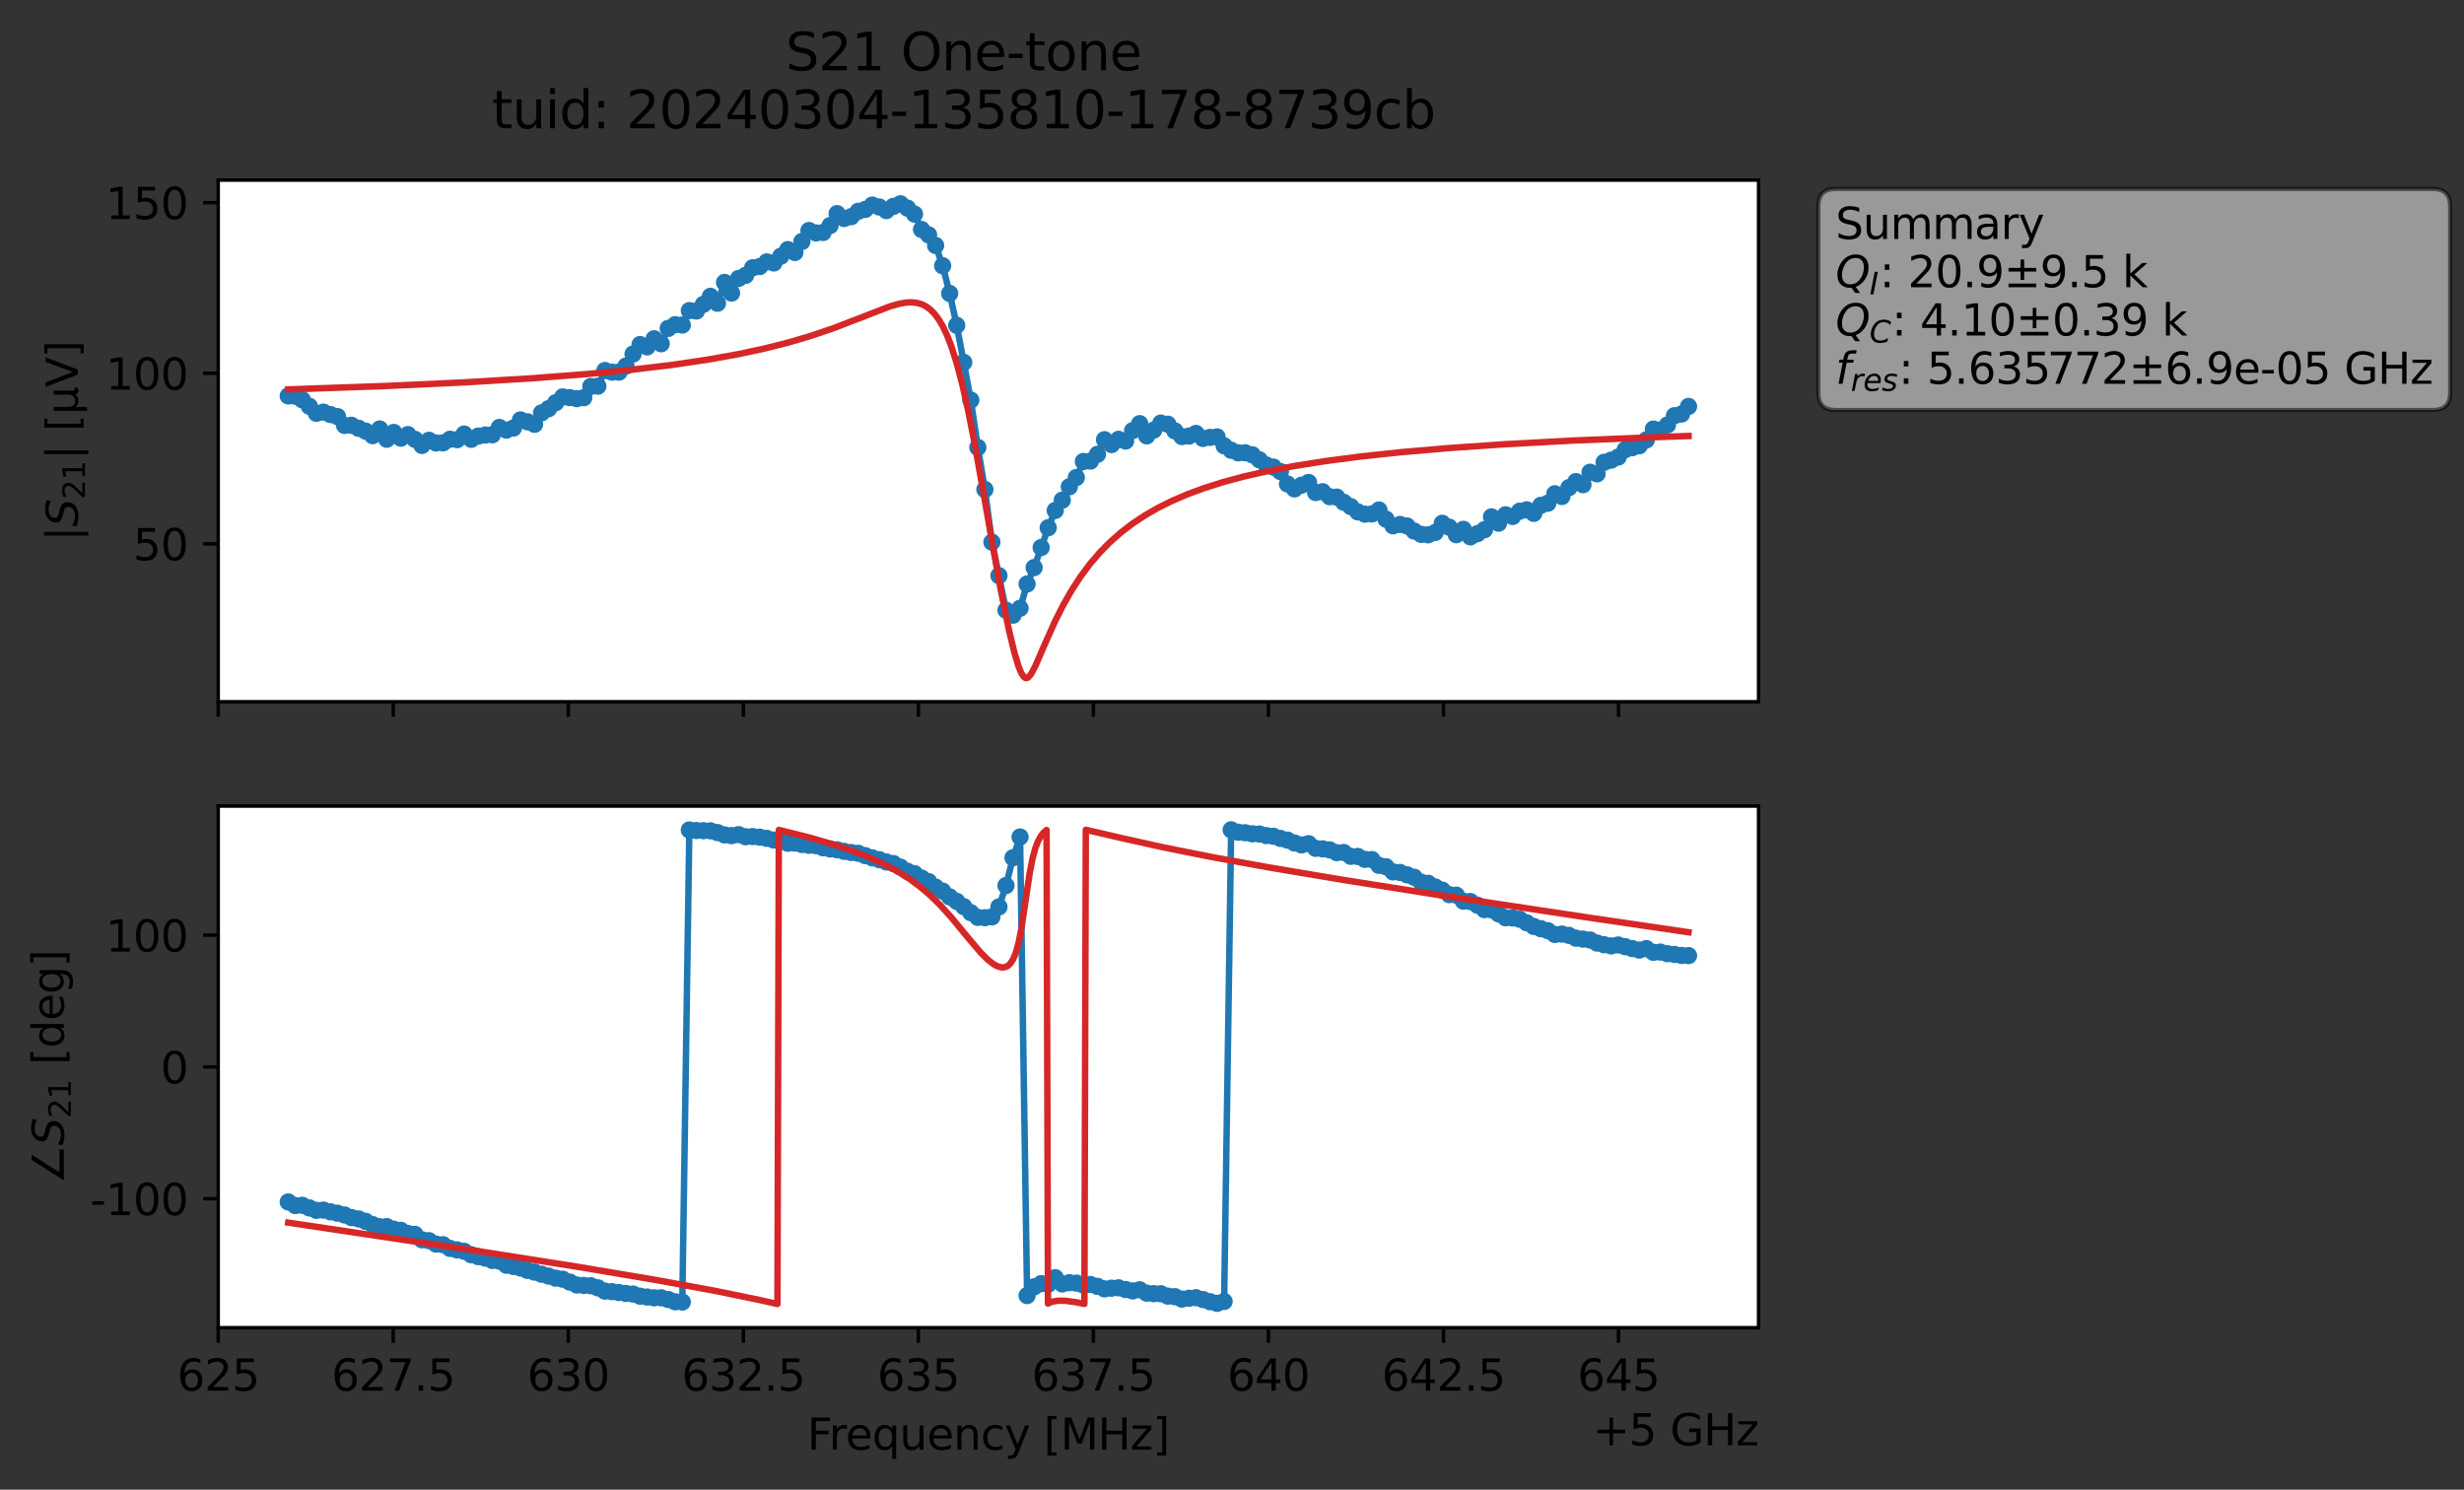 <?xml version="1.0" encoding="utf-8" standalone="no"?>
<!DOCTYPE svg PUBLIC "-//W3C//DTD SVG 1.1//EN"
  "http://www.w3.org/Graphics/SVG/1.1/DTD/svg11.dtd">
<svg xmlns:xlink="http://www.w3.org/1999/xlink" width="571.271pt" height="345.428pt" viewBox="0 0 571.271 345.428" xmlns="http://www.w3.org/2000/svg" version="1.1">
 <rect x="0" y="0" width="571.271" height="345.428" fill="#333333" stroke="none"/>
 <defs>
  <style type="text/css">*{stroke-linejoin: round; stroke-linecap: butt}</style>
 </defs>
 <g id="figure_1">
  <g id="patch_1">
   <path d="M 0 345.428 
L 571.271 345.428 
L 571.271 -0 
L 0 -0 
L 0 345.428 
z
" style="fill: none; opacity: 0"/>
  </g>
  <g id="axes_1">
   <g id="patch_2">
    <path d="M 50.595 162.72 
L 407.715 162.72 
L 407.715 41.76 
L 50.595 41.76 
z
" style="fill: #ffffff"/>
   </g>
   <g id="matplotlib.axis_1">
    <g id="xtick_1">
     <g id="line2d_1">
      <defs>
       <path id="mb6dd6a4db7" d="M 0 0 
L 0 3.5 
" style="stroke: #000000; stroke-width: 0.8"/>
      </defs>
      <g>
       <use xlink:href="#mb6dd6a4db7" x="50.595" y="162.72" style="stroke: #000000; stroke-width: 0.8"/>
      </g>
     </g>
    </g>
    <g id="xtick_2">
     <g id="line2d_2">
      <g>
       <use xlink:href="#mb6dd6a4db7" x="91.177" y="162.72" style="stroke: #000000; stroke-width: 0.8"/>
      </g>
     </g>
    </g>
    <g id="xtick_3">
     <g id="line2d_3">
      <g>
       <use xlink:href="#mb6dd6a4db7" x="131.759" y="162.72" style="stroke: #000000; stroke-width: 0.8"/>
      </g>
     </g>
    </g>
    <g id="xtick_4">
     <g id="line2d_4">
      <g>
       <use xlink:href="#mb6dd6a4db7" x="172.341" y="162.72" style="stroke: #000000; stroke-width: 0.8"/>
      </g>
     </g>
    </g>
    <g id="xtick_5">
     <g id="line2d_5">
      <g>
       <use xlink:href="#mb6dd6a4db7" x="212.923" y="162.72" style="stroke: #000000; stroke-width: 0.8"/>
      </g>
     </g>
    </g>
    <g id="xtick_6">
     <g id="line2d_6">
      <g>
       <use xlink:href="#mb6dd6a4db7" x="253.504" y="162.72" style="stroke: #000000; stroke-width: 0.8"/>
      </g>
     </g>
    </g>
    <g id="xtick_7">
     <g id="line2d_7">
      <g>
       <use xlink:href="#mb6dd6a4db7" x="294.086" y="162.72" style="stroke: #000000; stroke-width: 0.8"/>
      </g>
     </g>
    </g>
    <g id="xtick_8">
     <g id="line2d_8">
      <g>
       <use xlink:href="#mb6dd6a4db7" x="334.668" y="162.72" style="stroke: #000000; stroke-width: 0.8"/>
      </g>
     </g>
    </g>
    <g id="xtick_9">
     <g id="line2d_9">
      <g>
       <use xlink:href="#mb6dd6a4db7" x="375.25" y="162.72" style="stroke: #000000; stroke-width: 0.8"/>
      </g>
     </g>
    </g>
   </g>
   <g id="matplotlib.axis_2">
    <g id="ytick_1">
     <g id="line2d_10">
      <defs>
       <path id="mecc51e9ca7" d="M 0 0 
L -3.5 0 
" style="stroke: #000000; stroke-width: 0.8"/>
      </defs>
      <g>
       <use xlink:href="#mecc51e9ca7" x="50.595" y="126.104" style="stroke: #000000; stroke-width: 0.8"/>
      </g>
     </g>
     <g id="text_1">
      <!-- 50 -->
      <g transform="translate(30.87 129.904) scale(0.1 -0.1)">
       <defs>
        <path id="DejaVuSans-35" d="M 691 4666 
L 3169 4666 
L 3169 4134 
L 1269 4134 
L 1269 2991 
Q 1406 3038 1543 3061 
Q 1681 3084 1819 3084 
Q 2600 3084 3056 2656 
Q 3513 2228 3513 1497 
Q 3513 744 3044 326 
Q 2575 -91 1722 -91 
Q 1428 -91 1123 -41 
Q 819 9 494 109 
L 494 744 
Q 775 591 1075 516 
Q 1375 441 1709 441 
Q 2250 441 2565 725 
Q 2881 1009 2881 1497 
Q 2881 1984 2565 2268 
Q 2250 2553 1709 2553 
Q 1456 2553 1204 2497 
Q 953 2441 691 2322 
L 691 4666 
z
" transform="scale(0.016)"/>
        <path id="DejaVuSans-30" d="M 2034 4250 
Q 1547 4250 1301 3770 
Q 1056 3291 1056 2328 
Q 1056 1369 1301 889 
Q 1547 409 2034 409 
Q 2525 409 2770 889 
Q 3016 1369 3016 2328 
Q 3016 3291 2770 3770 
Q 2525 4250 2034 4250 
z
M 2034 4750 
Q 2819 4750 3233 4129 
Q 3647 3509 3647 2328 
Q 3647 1150 3233 529 
Q 2819 -91 2034 -91 
Q 1250 -91 836 529 
Q 422 1150 422 2328 
Q 422 3509 836 4129 
Q 1250 4750 2034 4750 
z
" transform="scale(0.016)"/>
       </defs>
       <use xlink:href="#DejaVuSans-35"/>
       <use xlink:href="#DejaVuSans-30" x="63.623"/>
      </g>
     </g>
    </g>
    <g id="ytick_2">
     <g id="line2d_11">
      <g>
       <use xlink:href="#mecc51e9ca7" x="50.595" y="86.551" style="stroke: #000000; stroke-width: 0.8"/>
      </g>
     </g>
     <g id="text_2">
      <!-- 100 -->
      <g transform="translate(24.508 90.35) scale(0.1 -0.1)">
       <defs>
        <path id="DejaVuSans-31" d="M 794 531 
L 1825 531 
L 1825 4091 
L 703 3866 
L 703 4441 
L 1819 4666 
L 2450 4666 
L 2450 531 
L 3481 531 
L 3481 0 
L 794 0 
L 794 531 
z
" transform="scale(0.016)"/>
       </defs>
       <use xlink:href="#DejaVuSans-31"/>
       <use xlink:href="#DejaVuSans-30" x="63.623"/>
       <use xlink:href="#DejaVuSans-30" x="127.246"/>
      </g>
     </g>
    </g>
    <g id="ytick_3">
     <g id="line2d_12">
      <g>
       <use xlink:href="#mecc51e9ca7" x="50.595" y="46.998" style="stroke: #000000; stroke-width: 0.8"/>
      </g>
     </g>
     <g id="text_3">
      <!-- 150 -->
      <g transform="translate(24.508 50.797) scale(0.1 -0.1)">
       <use xlink:href="#DejaVuSans-31"/>
       <use xlink:href="#DejaVuSans-35" x="63.623"/>
       <use xlink:href="#DejaVuSans-30" x="127.246"/>
      </g>
     </g>
    </g>
    <g id="text_4">
     <!-- $|S_{21}|$ [μV] -->
     <g transform="translate(18.108 125.49) rotate(-90) scale(0.1 -0.1)">
      <defs>
       <path id="DejaVuSans-7c" d="M 1344 4891 
L 1344 -1509 
L 813 -1509 
L 813 4891 
L 1344 4891 
z
" transform="scale(0.016)"/>
       <path id="DejaVuSans-Oblique-53" d="M 3859 4513 
L 3738 3897 
Q 3422 4066 3111 4152 
Q 2800 4238 2509 4238 
Q 1944 4238 1609 3991 
Q 1275 3744 1275 3334 
Q 1275 3109 1398 2989 
Q 1522 2869 2034 2731 
L 2413 2638 
Q 3053 2472 3303 2217 
Q 3553 1963 3553 1503 
Q 3553 797 2998 353 
Q 2444 -91 1538 -91 
Q 1166 -91 791 -17 
Q 416 56 38 206 
L 166 856 
Q 513 641 861 531 
Q 1209 422 1556 422 
Q 2147 422 2503 684 
Q 2859 947 2859 1369 
Q 2859 1650 2717 1795 
Q 2575 1941 2106 2059 
L 1728 2156 
Q 1081 2325 845 2545 
Q 609 2766 609 3163 
Q 609 3859 1145 4304 
Q 1681 4750 2541 4750 
Q 2875 4750 3203 4690 
Q 3531 4631 3859 4513 
z
" transform="scale(0.016)"/>
       <path id="DejaVuSans-32" d="M 1228 531 
L 3431 531 
L 3431 0 
L 469 0 
L 469 531 
Q 828 903 1448 1529 
Q 2069 2156 2228 2338 
Q 2531 2678 2651 2914 
Q 2772 3150 2772 3378 
Q 2772 3750 2511 3984 
Q 2250 4219 1831 4219 
Q 1534 4219 1204 4116 
Q 875 4013 500 3803 
L 500 4441 
Q 881 4594 1212 4672 
Q 1544 4750 1819 4750 
Q 2544 4750 2975 4387 
Q 3406 4025 3406 3419 
Q 3406 3131 3298 2873 
Q 3191 2616 2906 2266 
Q 2828 2175 2409 1742 
Q 1991 1309 1228 531 
z
" transform="scale(0.016)"/>
       <path id="DejaVuSans-20" transform="scale(0.016)"/>
       <path id="DejaVuSans-5b" d="M 550 4863 
L 1875 4863 
L 1875 4416 
L 1125 4416 
L 1125 -397 
L 1875 -397 
L 1875 -844 
L 550 -844 
L 550 4863 
z
" transform="scale(0.016)"/>
       <path id="DejaVuSans-3bc" d="M 544 -1331 
L 544 3500 
L 1119 3500 
L 1119 1325 
Q 1119 872 1334 640 
Q 1550 409 1972 409 
Q 2434 409 2667 671 
Q 2900 934 2900 1459 
L 2900 3500 
L 3475 3500 
L 3475 806 
Q 3475 619 3529 530 
Q 3584 441 3700 441 
Q 3728 441 3778 458 
Q 3828 475 3916 513 
L 3916 50 
Q 3788 -22 3673 -56 
Q 3559 -91 3450 -91 
Q 3234 -91 3106 31 
Q 2978 153 2931 403 
Q 2775 156 2548 32 
Q 2322 -91 2016 -91 
Q 1697 -91 1473 31 
Q 1250 153 1119 397 
L 1119 -1331 
L 544 -1331 
z
" transform="scale(0.016)"/>
       <path id="DejaVuSans-56" d="M 1831 0 
L 50 4666 
L 709 4666 
L 2188 738 
L 3669 4666 
L 4325 4666 
L 2547 0 
L 1831 0 
z
" transform="scale(0.016)"/>
       <path id="DejaVuSans-5d" d="M 1947 4863 
L 1947 -844 
L 622 -844 
L 622 -397 
L 1369 -397 
L 1369 4416 
L 622 4416 
L 622 4863 
L 1947 4863 
z
" transform="scale(0.016)"/>
      </defs>
      <use xlink:href="#DejaVuSans-7c" transform="translate(0 0.578)"/>
      <use xlink:href="#DejaVuSans-Oblique-53" transform="translate(33.691 0.578)"/>
      <use xlink:href="#DejaVuSans-32" transform="translate(97.168 -15.828) scale(0.7)"/>
      <use xlink:href="#DejaVuSans-31" transform="translate(141.704 -15.828) scale(0.7)"/>
      <use xlink:href="#DejaVuSans-7c" transform="translate(188.975 0.578)"/>
      <use xlink:href="#DejaVuSans-20" transform="translate(222.666 0.578)"/>
      <use xlink:href="#DejaVuSans-5b" transform="translate(254.453 0.578)"/>
      <use xlink:href="#DejaVuSans-3bc" transform="translate(293.467 0.578)"/>
      <use xlink:href="#DejaVuSans-56" transform="translate(357.09 0.578)"/>
      <use xlink:href="#DejaVuSans-5d" transform="translate(425.498 0.578)"/>
     </g>
    </g>
   </g>
   <g id="line2d_13">
    <path d="M 66.828 91.804 
L 68.459 91.88 
L 70.091 92.708 
L 73.354 95.829 
L 74.985 95.566 
L 78.248 96.598 
L 79.879 98.647 
L 81.511 98.623 
L 84.774 99.973 
L 86.405 101.022 
L 88.037 99.47 
L 89.668 101.85 
L 91.299 100.274 
L 92.931 101.601 
L 94.562 100.777 
L 96.194 101.874 
L 97.825 103.287 
L 99.457 102.099 
L 101.088 102.715 
L 102.719 102.684 
L 104.351 101.854 
L 105.982 101.948 
L 107.614 100.652 
L 109.245 101.871 
L 110.877 101.125 
L 112.508 100.873 
L 114.14 100.816 
L 115.771 99.116 
L 117.402 99.733 
L 119.034 99.252 
L 120.665 97.376 
L 122.297 97.814 
L 123.928 98.391 
L 125.56 95.734 
L 127.191 94.761 
L 130.454 92.042 
L 133.717 92.438 
L 135.348 92.218 
L 136.98 89.614 
L 138.611 89.546 
L 140.242 85.918 
L 141.874 86.281 
L 143.505 86.29 
L 145.137 84.877 
L 146.768 82.095 
L 148.4 79.896 
L 150.031 80.438 
L 151.662 78.556 
L 153.294 79.705 
L 154.925 76.148 
L 156.557 75.289 
L 158.188 75.372 
L 159.82 72.032 
L 161.451 72.121 
L 163.082 70.567 
L 164.714 68.714 
L 166.345 70.312 
L 167.977 65.493 
L 169.608 67.957 
L 171.24 64.564 
L 172.871 63.848 
L 174.502 62.096 
L 176.134 61.818 
L 177.765 60.733 
L 179.397 60.976 
L 182.66 57.874 
L 184.291 58.548 
L 187.554 53.452 
L 189.185 54.012 
L 190.817 53.915 
L 192.448 52.301 
L 194.08 49.536 
L 195.711 50.671 
L 197.342 50.243 
L 198.974 48.999 
L 200.605 48.565 
L 202.237 47.557 
L 203.868 48.004 
L 205.5 48.829 
L 207.131 47.854 
L 208.762 47.258 
L 210.394 48.258 
L 212.025 49.642 
L 213.657 53.213 
L 215.288 54.456 
L 216.92 56.921 
L 218.551 61.619 
L 220.182 68.044 
L 221.814 75.44 
L 225.077 92.783 
L 226.708 103.749 
L 228.34 113.495 
L 229.971 125.709 
L 233.234 141.495 
L 234.865 142.651 
L 236.497 141.045 
L 238.128 135.42 
L 239.76 131.614 
L 243.022 122.373 
L 244.654 118.365 
L 246.285 115.98 
L 247.917 112.879 
L 249.548 110.728 
L 251.18 107.01 
L 252.811 106.915 
L 254.442 105.35 
L 256.074 101.962 
L 257.705 103.086 
L 259.337 101.872 
L 260.968 102.271 
L 262.6 99.858 
L 264.231 98.237 
L 265.862 101.075 
L 267.494 99.729 
L 269.125 98.112 
L 270.757 98.369 
L 272.388 99.919 
L 274.02 101.229 
L 275.651 101.118 
L 277.282 100.508 
L 278.914 101.666 
L 280.545 101.427 
L 282.177 101.309 
L 283.808 103.369 
L 285.44 104.407 
L 287.071 105.008 
L 288.703 104.996 
L 290.334 105.454 
L 293.597 107.826 
L 295.228 108.315 
L 296.86 109.344 
L 298.491 112.216 
L 300.123 113.371 
L 301.754 112.509 
L 303.385 111.88 
L 305.017 114.205 
L 306.648 114.024 
L 308.28 115.176 
L 309.911 115.274 
L 311.543 116.476 
L 313.174 117.479 
L 314.805 118.7 
L 316.437 119.219 
L 318.068 119.177 
L 319.7 118.264 
L 321.331 120.38 
L 322.963 121.922 
L 324.594 121.619 
L 326.225 121.97 
L 327.857 123.147 
L 329.488 123.907 
L 331.12 124.01 
L 332.751 123.461 
L 334.383 121.342 
L 336.014 122.262 
L 337.645 123.99 
L 339.277 122.743 
L 340.908 124.491 
L 342.54 123.746 
L 344.171 122.832 
L 345.803 119.85 
L 347.434 121.32 
L 349.065 119.377 
L 350.697 119.761 
L 352.328 118.539 
L 353.96 118.222 
L 355.591 119.036 
L 357.223 117.188 
L 358.854 116.686 
L 360.485 114.495 
L 362.117 115.129 
L 363.748 113.083 
L 365.38 111.671 
L 367.011 112.384 
L 368.643 109.508 
L 370.274 109.872 
L 371.905 107.203 
L 373.537 106.701 
L 375.168 105.988 
L 376.8 104.269 
L 380.063 103.354 
L 381.694 102.013 
L 383.325 99.492 
L 384.957 99.715 
L 386.588 98.54 
L 388.22 96.39 
L 389.851 96.009 
L 391.483 94.239 
L 391.483 94.239 
" clip-path="url(#p0b3895a1ff)" style="fill: none; stroke: #1f77b4; stroke-width: 1.5; stroke-linecap: square"/>
    <defs>
     <path id="m4a863a474d" d="M 0 1.5 
C 0.398 1.5 0.779 1.342 1.061 1.061 
C 1.342 0.779 1.5 0.398 1.5 0 
C 1.5 -0.398 1.342 -0.779 1.061 -1.061 
C 0.779 -1.342 0.398 -1.5 0 -1.5 
C -0.398 -1.5 -0.779 -1.342 -1.061 -1.061 
C -1.342 -0.779 -1.5 -0.398 -1.5 0 
C -1.5 0.398 -1.342 0.779 -1.061 1.061 
C -0.779 1.342 -0.398 1.5 0 1.5 
z
" style="stroke: #1f77b4"/>
    </defs>
    <g clip-path="url(#p0b3895a1ff)">
     <use xlink:href="#m4a863a474d" x="66.828" y="91.804" style="fill: #1f77b4; stroke: #1f77b4"/>
     <use xlink:href="#m4a863a474d" x="68.459" y="91.88" style="fill: #1f77b4; stroke: #1f77b4"/>
     <use xlink:href="#m4a863a474d" x="70.091" y="92.708" style="fill: #1f77b4; stroke: #1f77b4"/>
     <use xlink:href="#m4a863a474d" x="71.722" y="94.209" style="fill: #1f77b4; stroke: #1f77b4"/>
     <use xlink:href="#m4a863a474d" x="73.354" y="95.829" style="fill: #1f77b4; stroke: #1f77b4"/>
     <use xlink:href="#m4a863a474d" x="74.985" y="95.566" style="fill: #1f77b4; stroke: #1f77b4"/>
     <use xlink:href="#m4a863a474d" x="76.617" y="96.134" style="fill: #1f77b4; stroke: #1f77b4"/>
     <use xlink:href="#m4a863a474d" x="78.248" y="96.598" style="fill: #1f77b4; stroke: #1f77b4"/>
     <use xlink:href="#m4a863a474d" x="79.879" y="98.647" style="fill: #1f77b4; stroke: #1f77b4"/>
     <use xlink:href="#m4a863a474d" x="81.511" y="98.623" style="fill: #1f77b4; stroke: #1f77b4"/>
     <use xlink:href="#m4a863a474d" x="83.142" y="99.31" style="fill: #1f77b4; stroke: #1f77b4"/>
     <use xlink:href="#m4a863a474d" x="84.774" y="99.973" style="fill: #1f77b4; stroke: #1f77b4"/>
     <use xlink:href="#m4a863a474d" x="86.405" y="101.022" style="fill: #1f77b4; stroke: #1f77b4"/>
     <use xlink:href="#m4a863a474d" x="88.037" y="99.47" style="fill: #1f77b4; stroke: #1f77b4"/>
     <use xlink:href="#m4a863a474d" x="89.668" y="101.85" style="fill: #1f77b4; stroke: #1f77b4"/>
     <use xlink:href="#m4a863a474d" x="91.299" y="100.274" style="fill: #1f77b4; stroke: #1f77b4"/>
     <use xlink:href="#m4a863a474d" x="92.931" y="101.601" style="fill: #1f77b4; stroke: #1f77b4"/>
     <use xlink:href="#m4a863a474d" x="94.562" y="100.777" style="fill: #1f77b4; stroke: #1f77b4"/>
     <use xlink:href="#m4a863a474d" x="96.194" y="101.874" style="fill: #1f77b4; stroke: #1f77b4"/>
     <use xlink:href="#m4a863a474d" x="97.825" y="103.287" style="fill: #1f77b4; stroke: #1f77b4"/>
     <use xlink:href="#m4a863a474d" x="99.457" y="102.099" style="fill: #1f77b4; stroke: #1f77b4"/>
     <use xlink:href="#m4a863a474d" x="101.088" y="102.715" style="fill: #1f77b4; stroke: #1f77b4"/>
     <use xlink:href="#m4a863a474d" x="102.719" y="102.684" style="fill: #1f77b4; stroke: #1f77b4"/>
     <use xlink:href="#m4a863a474d" x="104.351" y="101.854" style="fill: #1f77b4; stroke: #1f77b4"/>
     <use xlink:href="#m4a863a474d" x="105.982" y="101.948" style="fill: #1f77b4; stroke: #1f77b4"/>
     <use xlink:href="#m4a863a474d" x="107.614" y="100.652" style="fill: #1f77b4; stroke: #1f77b4"/>
     <use xlink:href="#m4a863a474d" x="109.245" y="101.871" style="fill: #1f77b4; stroke: #1f77b4"/>
     <use xlink:href="#m4a863a474d" x="110.877" y="101.125" style="fill: #1f77b4; stroke: #1f77b4"/>
     <use xlink:href="#m4a863a474d" x="112.508" y="100.873" style="fill: #1f77b4; stroke: #1f77b4"/>
     <use xlink:href="#m4a863a474d" x="114.14" y="100.816" style="fill: #1f77b4; stroke: #1f77b4"/>
     <use xlink:href="#m4a863a474d" x="115.771" y="99.116" style="fill: #1f77b4; stroke: #1f77b4"/>
     <use xlink:href="#m4a863a474d" x="117.402" y="99.733" style="fill: #1f77b4; stroke: #1f77b4"/>
     <use xlink:href="#m4a863a474d" x="119.034" y="99.252" style="fill: #1f77b4; stroke: #1f77b4"/>
     <use xlink:href="#m4a863a474d" x="120.665" y="97.376" style="fill: #1f77b4; stroke: #1f77b4"/>
     <use xlink:href="#m4a863a474d" x="122.297" y="97.814" style="fill: #1f77b4; stroke: #1f77b4"/>
     <use xlink:href="#m4a863a474d" x="123.928" y="98.391" style="fill: #1f77b4; stroke: #1f77b4"/>
     <use xlink:href="#m4a863a474d" x="125.56" y="95.734" style="fill: #1f77b4; stroke: #1f77b4"/>
     <use xlink:href="#m4a863a474d" x="127.191" y="94.761" style="fill: #1f77b4; stroke: #1f77b4"/>
     <use xlink:href="#m4a863a474d" x="128.822" y="93.388" style="fill: #1f77b4; stroke: #1f77b4"/>
     <use xlink:href="#m4a863a474d" x="130.454" y="92.042" style="fill: #1f77b4; stroke: #1f77b4"/>
     <use xlink:href="#m4a863a474d" x="132.085" y="92.202" style="fill: #1f77b4; stroke: #1f77b4"/>
     <use xlink:href="#m4a863a474d" x="133.717" y="92.438" style="fill: #1f77b4; stroke: #1f77b4"/>
     <use xlink:href="#m4a863a474d" x="135.348" y="92.218" style="fill: #1f77b4; stroke: #1f77b4"/>
     <use xlink:href="#m4a863a474d" x="136.98" y="89.614" style="fill: #1f77b4; stroke: #1f77b4"/>
     <use xlink:href="#m4a863a474d" x="138.611" y="89.546" style="fill: #1f77b4; stroke: #1f77b4"/>
     <use xlink:href="#m4a863a474d" x="140.242" y="85.918" style="fill: #1f77b4; stroke: #1f77b4"/>
     <use xlink:href="#m4a863a474d" x="141.874" y="86.281" style="fill: #1f77b4; stroke: #1f77b4"/>
     <use xlink:href="#m4a863a474d" x="143.505" y="86.29" style="fill: #1f77b4; stroke: #1f77b4"/>
     <use xlink:href="#m4a863a474d" x="145.137" y="84.877" style="fill: #1f77b4; stroke: #1f77b4"/>
     <use xlink:href="#m4a863a474d" x="146.768" y="82.095" style="fill: #1f77b4; stroke: #1f77b4"/>
     <use xlink:href="#m4a863a474d" x="148.4" y="79.896" style="fill: #1f77b4; stroke: #1f77b4"/>
     <use xlink:href="#m4a863a474d" x="150.031" y="80.438" style="fill: #1f77b4; stroke: #1f77b4"/>
     <use xlink:href="#m4a863a474d" x="151.662" y="78.556" style="fill: #1f77b4; stroke: #1f77b4"/>
     <use xlink:href="#m4a863a474d" x="153.294" y="79.705" style="fill: #1f77b4; stroke: #1f77b4"/>
     <use xlink:href="#m4a863a474d" x="154.925" y="76.148" style="fill: #1f77b4; stroke: #1f77b4"/>
     <use xlink:href="#m4a863a474d" x="156.557" y="75.289" style="fill: #1f77b4; stroke: #1f77b4"/>
     <use xlink:href="#m4a863a474d" x="158.188" y="75.372" style="fill: #1f77b4; stroke: #1f77b4"/>
     <use xlink:href="#m4a863a474d" x="159.82" y="72.032" style="fill: #1f77b4; stroke: #1f77b4"/>
     <use xlink:href="#m4a863a474d" x="161.451" y="72.121" style="fill: #1f77b4; stroke: #1f77b4"/>
     <use xlink:href="#m4a863a474d" x="163.082" y="70.567" style="fill: #1f77b4; stroke: #1f77b4"/>
     <use xlink:href="#m4a863a474d" x="164.714" y="68.714" style="fill: #1f77b4; stroke: #1f77b4"/>
     <use xlink:href="#m4a863a474d" x="166.345" y="70.312" style="fill: #1f77b4; stroke: #1f77b4"/>
     <use xlink:href="#m4a863a474d" x="167.977" y="65.493" style="fill: #1f77b4; stroke: #1f77b4"/>
     <use xlink:href="#m4a863a474d" x="169.608" y="67.957" style="fill: #1f77b4; stroke: #1f77b4"/>
     <use xlink:href="#m4a863a474d" x="171.24" y="64.564" style="fill: #1f77b4; stroke: #1f77b4"/>
     <use xlink:href="#m4a863a474d" x="172.871" y="63.848" style="fill: #1f77b4; stroke: #1f77b4"/>
     <use xlink:href="#m4a863a474d" x="174.502" y="62.096" style="fill: #1f77b4; stroke: #1f77b4"/>
     <use xlink:href="#m4a863a474d" x="176.134" y="61.818" style="fill: #1f77b4; stroke: #1f77b4"/>
     <use xlink:href="#m4a863a474d" x="177.765" y="60.733" style="fill: #1f77b4; stroke: #1f77b4"/>
     <use xlink:href="#m4a863a474d" x="179.397" y="60.976" style="fill: #1f77b4; stroke: #1f77b4"/>
     <use xlink:href="#m4a863a474d" x="181.028" y="59.415" style="fill: #1f77b4; stroke: #1f77b4"/>
     <use xlink:href="#m4a863a474d" x="182.66" y="57.874" style="fill: #1f77b4; stroke: #1f77b4"/>
     <use xlink:href="#m4a863a474d" x="184.291" y="58.548" style="fill: #1f77b4; stroke: #1f77b4"/>
     <use xlink:href="#m4a863a474d" x="185.922" y="56.005" style="fill: #1f77b4; stroke: #1f77b4"/>
     <use xlink:href="#m4a863a474d" x="187.554" y="53.452" style="fill: #1f77b4; stroke: #1f77b4"/>
     <use xlink:href="#m4a863a474d" x="189.185" y="54.012" style="fill: #1f77b4; stroke: #1f77b4"/>
     <use xlink:href="#m4a863a474d" x="190.817" y="53.915" style="fill: #1f77b4; stroke: #1f77b4"/>
     <use xlink:href="#m4a863a474d" x="192.448" y="52.301" style="fill: #1f77b4; stroke: #1f77b4"/>
     <use xlink:href="#m4a863a474d" x="194.08" y="49.536" style="fill: #1f77b4; stroke: #1f77b4"/>
     <use xlink:href="#m4a863a474d" x="195.711" y="50.671" style="fill: #1f77b4; stroke: #1f77b4"/>
     <use xlink:href="#m4a863a474d" x="197.342" y="50.243" style="fill: #1f77b4; stroke: #1f77b4"/>
     <use xlink:href="#m4a863a474d" x="198.974" y="48.999" style="fill: #1f77b4; stroke: #1f77b4"/>
     <use xlink:href="#m4a863a474d" x="200.605" y="48.565" style="fill: #1f77b4; stroke: #1f77b4"/>
     <use xlink:href="#m4a863a474d" x="202.237" y="47.557" style="fill: #1f77b4; stroke: #1f77b4"/>
     <use xlink:href="#m4a863a474d" x="203.868" y="48.004" style="fill: #1f77b4; stroke: #1f77b4"/>
     <use xlink:href="#m4a863a474d" x="205.5" y="48.829" style="fill: #1f77b4; stroke: #1f77b4"/>
     <use xlink:href="#m4a863a474d" x="207.131" y="47.854" style="fill: #1f77b4; stroke: #1f77b4"/>
     <use xlink:href="#m4a863a474d" x="208.762" y="47.258" style="fill: #1f77b4; stroke: #1f77b4"/>
     <use xlink:href="#m4a863a474d" x="210.394" y="48.258" style="fill: #1f77b4; stroke: #1f77b4"/>
     <use xlink:href="#m4a863a474d" x="212.025" y="49.642" style="fill: #1f77b4; stroke: #1f77b4"/>
     <use xlink:href="#m4a863a474d" x="213.657" y="53.213" style="fill: #1f77b4; stroke: #1f77b4"/>
     <use xlink:href="#m4a863a474d" x="215.288" y="54.456" style="fill: #1f77b4; stroke: #1f77b4"/>
     <use xlink:href="#m4a863a474d" x="216.92" y="56.921" style="fill: #1f77b4; stroke: #1f77b4"/>
     <use xlink:href="#m4a863a474d" x="218.551" y="61.619" style="fill: #1f77b4; stroke: #1f77b4"/>
     <use xlink:href="#m4a863a474d" x="220.182" y="68.044" style="fill: #1f77b4; stroke: #1f77b4"/>
     <use xlink:href="#m4a863a474d" x="221.814" y="75.44" style="fill: #1f77b4; stroke: #1f77b4"/>
     <use xlink:href="#m4a863a474d" x="223.445" y="84.028" style="fill: #1f77b4; stroke: #1f77b4"/>
     <use xlink:href="#m4a863a474d" x="225.077" y="92.783" style="fill: #1f77b4; stroke: #1f77b4"/>
     <use xlink:href="#m4a863a474d" x="226.708" y="103.749" style="fill: #1f77b4; stroke: #1f77b4"/>
     <use xlink:href="#m4a863a474d" x="228.34" y="113.495" style="fill: #1f77b4; stroke: #1f77b4"/>
     <use xlink:href="#m4a863a474d" x="229.971" y="125.709" style="fill: #1f77b4; stroke: #1f77b4"/>
     <use xlink:href="#m4a863a474d" x="231.602" y="133.486" style="fill: #1f77b4; stroke: #1f77b4"/>
     <use xlink:href="#m4a863a474d" x="233.234" y="141.495" style="fill: #1f77b4; stroke: #1f77b4"/>
     <use xlink:href="#m4a863a474d" x="234.865" y="142.651" style="fill: #1f77b4; stroke: #1f77b4"/>
     <use xlink:href="#m4a863a474d" x="236.497" y="141.045" style="fill: #1f77b4; stroke: #1f77b4"/>
     <use xlink:href="#m4a863a474d" x="238.128" y="135.42" style="fill: #1f77b4; stroke: #1f77b4"/>
     <use xlink:href="#m4a863a474d" x="239.76" y="131.614" style="fill: #1f77b4; stroke: #1f77b4"/>
     <use xlink:href="#m4a863a474d" x="241.391" y="126.967" style="fill: #1f77b4; stroke: #1f77b4"/>
     <use xlink:href="#m4a863a474d" x="243.022" y="122.373" style="fill: #1f77b4; stroke: #1f77b4"/>
     <use xlink:href="#m4a863a474d" x="244.654" y="118.365" style="fill: #1f77b4; stroke: #1f77b4"/>
     <use xlink:href="#m4a863a474d" x="246.285" y="115.98" style="fill: #1f77b4; stroke: #1f77b4"/>
     <use xlink:href="#m4a863a474d" x="247.917" y="112.879" style="fill: #1f77b4; stroke: #1f77b4"/>
     <use xlink:href="#m4a863a474d" x="249.548" y="110.728" style="fill: #1f77b4; stroke: #1f77b4"/>
     <use xlink:href="#m4a863a474d" x="251.18" y="107.01" style="fill: #1f77b4; stroke: #1f77b4"/>
     <use xlink:href="#m4a863a474d" x="252.811" y="106.915" style="fill: #1f77b4; stroke: #1f77b4"/>
     <use xlink:href="#m4a863a474d" x="254.442" y="105.35" style="fill: #1f77b4; stroke: #1f77b4"/>
     <use xlink:href="#m4a863a474d" x="256.074" y="101.962" style="fill: #1f77b4; stroke: #1f77b4"/>
     <use xlink:href="#m4a863a474d" x="257.705" y="103.086" style="fill: #1f77b4; stroke: #1f77b4"/>
     <use xlink:href="#m4a863a474d" x="259.337" y="101.872" style="fill: #1f77b4; stroke: #1f77b4"/>
     <use xlink:href="#m4a863a474d" x="260.968" y="102.271" style="fill: #1f77b4; stroke: #1f77b4"/>
     <use xlink:href="#m4a863a474d" x="262.6" y="99.858" style="fill: #1f77b4; stroke: #1f77b4"/>
     <use xlink:href="#m4a863a474d" x="264.231" y="98.237" style="fill: #1f77b4; stroke: #1f77b4"/>
     <use xlink:href="#m4a863a474d" x="265.862" y="101.075" style="fill: #1f77b4; stroke: #1f77b4"/>
     <use xlink:href="#m4a863a474d" x="267.494" y="99.729" style="fill: #1f77b4; stroke: #1f77b4"/>
     <use xlink:href="#m4a863a474d" x="269.125" y="98.112" style="fill: #1f77b4; stroke: #1f77b4"/>
     <use xlink:href="#m4a863a474d" x="270.757" y="98.369" style="fill: #1f77b4; stroke: #1f77b4"/>
     <use xlink:href="#m4a863a474d" x="272.388" y="99.919" style="fill: #1f77b4; stroke: #1f77b4"/>
     <use xlink:href="#m4a863a474d" x="274.02" y="101.229" style="fill: #1f77b4; stroke: #1f77b4"/>
     <use xlink:href="#m4a863a474d" x="275.651" y="101.118" style="fill: #1f77b4; stroke: #1f77b4"/>
     <use xlink:href="#m4a863a474d" x="277.282" y="100.508" style="fill: #1f77b4; stroke: #1f77b4"/>
     <use xlink:href="#m4a863a474d" x="278.914" y="101.666" style="fill: #1f77b4; stroke: #1f77b4"/>
     <use xlink:href="#m4a863a474d" x="280.545" y="101.427" style="fill: #1f77b4; stroke: #1f77b4"/>
     <use xlink:href="#m4a863a474d" x="282.177" y="101.309" style="fill: #1f77b4; stroke: #1f77b4"/>
     <use xlink:href="#m4a863a474d" x="283.808" y="103.369" style="fill: #1f77b4; stroke: #1f77b4"/>
     <use xlink:href="#m4a863a474d" x="285.44" y="104.407" style="fill: #1f77b4; stroke: #1f77b4"/>
     <use xlink:href="#m4a863a474d" x="287.071" y="105.008" style="fill: #1f77b4; stroke: #1f77b4"/>
     <use xlink:href="#m4a863a474d" x="288.703" y="104.996" style="fill: #1f77b4; stroke: #1f77b4"/>
     <use xlink:href="#m4a863a474d" x="290.334" y="105.454" style="fill: #1f77b4; stroke: #1f77b4"/>
     <use xlink:href="#m4a863a474d" x="291.965" y="106.609" style="fill: #1f77b4; stroke: #1f77b4"/>
     <use xlink:href="#m4a863a474d" x="293.597" y="107.826" style="fill: #1f77b4; stroke: #1f77b4"/>
     <use xlink:href="#m4a863a474d" x="295.228" y="108.315" style="fill: #1f77b4; stroke: #1f77b4"/>
     <use xlink:href="#m4a863a474d" x="296.86" y="109.344" style="fill: #1f77b4; stroke: #1f77b4"/>
     <use xlink:href="#m4a863a474d" x="298.491" y="112.216" style="fill: #1f77b4; stroke: #1f77b4"/>
     <use xlink:href="#m4a863a474d" x="300.123" y="113.371" style="fill: #1f77b4; stroke: #1f77b4"/>
     <use xlink:href="#m4a863a474d" x="301.754" y="112.509" style="fill: #1f77b4; stroke: #1f77b4"/>
     <use xlink:href="#m4a863a474d" x="303.385" y="111.88" style="fill: #1f77b4; stroke: #1f77b4"/>
     <use xlink:href="#m4a863a474d" x="305.017" y="114.205" style="fill: #1f77b4; stroke: #1f77b4"/>
     <use xlink:href="#m4a863a474d" x="306.648" y="114.024" style="fill: #1f77b4; stroke: #1f77b4"/>
     <use xlink:href="#m4a863a474d" x="308.28" y="115.176" style="fill: #1f77b4; stroke: #1f77b4"/>
     <use xlink:href="#m4a863a474d" x="309.911" y="115.274" style="fill: #1f77b4; stroke: #1f77b4"/>
     <use xlink:href="#m4a863a474d" x="311.543" y="116.476" style="fill: #1f77b4; stroke: #1f77b4"/>
     <use xlink:href="#m4a863a474d" x="313.174" y="117.479" style="fill: #1f77b4; stroke: #1f77b4"/>
     <use xlink:href="#m4a863a474d" x="314.805" y="118.7" style="fill: #1f77b4; stroke: #1f77b4"/>
     <use xlink:href="#m4a863a474d" x="316.437" y="119.219" style="fill: #1f77b4; stroke: #1f77b4"/>
     <use xlink:href="#m4a863a474d" x="318.068" y="119.177" style="fill: #1f77b4; stroke: #1f77b4"/>
     <use xlink:href="#m4a863a474d" x="319.7" y="118.264" style="fill: #1f77b4; stroke: #1f77b4"/>
     <use xlink:href="#m4a863a474d" x="321.331" y="120.38" style="fill: #1f77b4; stroke: #1f77b4"/>
     <use xlink:href="#m4a863a474d" x="322.963" y="121.922" style="fill: #1f77b4; stroke: #1f77b4"/>
     <use xlink:href="#m4a863a474d" x="324.594" y="121.619" style="fill: #1f77b4; stroke: #1f77b4"/>
     <use xlink:href="#m4a863a474d" x="326.225" y="121.97" style="fill: #1f77b4; stroke: #1f77b4"/>
     <use xlink:href="#m4a863a474d" x="327.857" y="123.147" style="fill: #1f77b4; stroke: #1f77b4"/>
     <use xlink:href="#m4a863a474d" x="329.488" y="123.907" style="fill: #1f77b4; stroke: #1f77b4"/>
     <use xlink:href="#m4a863a474d" x="331.12" y="124.01" style="fill: #1f77b4; stroke: #1f77b4"/>
     <use xlink:href="#m4a863a474d" x="332.751" y="123.461" style="fill: #1f77b4; stroke: #1f77b4"/>
     <use xlink:href="#m4a863a474d" x="334.383" y="121.342" style="fill: #1f77b4; stroke: #1f77b4"/>
     <use xlink:href="#m4a863a474d" x="336.014" y="122.262" style="fill: #1f77b4; stroke: #1f77b4"/>
     <use xlink:href="#m4a863a474d" x="337.645" y="123.99" style="fill: #1f77b4; stroke: #1f77b4"/>
     <use xlink:href="#m4a863a474d" x="339.277" y="122.743" style="fill: #1f77b4; stroke: #1f77b4"/>
     <use xlink:href="#m4a863a474d" x="340.908" y="124.491" style="fill: #1f77b4; stroke: #1f77b4"/>
     <use xlink:href="#m4a863a474d" x="342.54" y="123.746" style="fill: #1f77b4; stroke: #1f77b4"/>
     <use xlink:href="#m4a863a474d" x="344.171" y="122.832" style="fill: #1f77b4; stroke: #1f77b4"/>
     <use xlink:href="#m4a863a474d" x="345.803" y="119.85" style="fill: #1f77b4; stroke: #1f77b4"/>
     <use xlink:href="#m4a863a474d" x="347.434" y="121.32" style="fill: #1f77b4; stroke: #1f77b4"/>
     <use xlink:href="#m4a863a474d" x="349.065" y="119.377" style="fill: #1f77b4; stroke: #1f77b4"/>
     <use xlink:href="#m4a863a474d" x="350.697" y="119.761" style="fill: #1f77b4; stroke: #1f77b4"/>
     <use xlink:href="#m4a863a474d" x="352.328" y="118.539" style="fill: #1f77b4; stroke: #1f77b4"/>
     <use xlink:href="#m4a863a474d" x="353.96" y="118.222" style="fill: #1f77b4; stroke: #1f77b4"/>
     <use xlink:href="#m4a863a474d" x="355.591" y="119.036" style="fill: #1f77b4; stroke: #1f77b4"/>
     <use xlink:href="#m4a863a474d" x="357.223" y="117.188" style="fill: #1f77b4; stroke: #1f77b4"/>
     <use xlink:href="#m4a863a474d" x="358.854" y="116.686" style="fill: #1f77b4; stroke: #1f77b4"/>
     <use xlink:href="#m4a863a474d" x="360.485" y="114.495" style="fill: #1f77b4; stroke: #1f77b4"/>
     <use xlink:href="#m4a863a474d" x="362.117" y="115.129" style="fill: #1f77b4; stroke: #1f77b4"/>
     <use xlink:href="#m4a863a474d" x="363.748" y="113.083" style="fill: #1f77b4; stroke: #1f77b4"/>
     <use xlink:href="#m4a863a474d" x="365.38" y="111.671" style="fill: #1f77b4; stroke: #1f77b4"/>
     <use xlink:href="#m4a863a474d" x="367.011" y="112.384" style="fill: #1f77b4; stroke: #1f77b4"/>
     <use xlink:href="#m4a863a474d" x="368.643" y="109.508" style="fill: #1f77b4; stroke: #1f77b4"/>
     <use xlink:href="#m4a863a474d" x="370.274" y="109.872" style="fill: #1f77b4; stroke: #1f77b4"/>
     <use xlink:href="#m4a863a474d" x="371.905" y="107.203" style="fill: #1f77b4; stroke: #1f77b4"/>
     <use xlink:href="#m4a863a474d" x="373.537" y="106.701" style="fill: #1f77b4; stroke: #1f77b4"/>
     <use xlink:href="#m4a863a474d" x="375.168" y="105.988" style="fill: #1f77b4; stroke: #1f77b4"/>
     <use xlink:href="#m4a863a474d" x="376.8" y="104.269" style="fill: #1f77b4; stroke: #1f77b4"/>
     <use xlink:href="#m4a863a474d" x="378.431" y="103.812" style="fill: #1f77b4; stroke: #1f77b4"/>
     <use xlink:href="#m4a863a474d" x="380.063" y="103.354" style="fill: #1f77b4; stroke: #1f77b4"/>
     <use xlink:href="#m4a863a474d" x="381.694" y="102.013" style="fill: #1f77b4; stroke: #1f77b4"/>
     <use xlink:href="#m4a863a474d" x="383.325" y="99.492" style="fill: #1f77b4; stroke: #1f77b4"/>
     <use xlink:href="#m4a863a474d" x="384.957" y="99.715" style="fill: #1f77b4; stroke: #1f77b4"/>
     <use xlink:href="#m4a863a474d" x="386.588" y="98.54" style="fill: #1f77b4; stroke: #1f77b4"/>
     <use xlink:href="#m4a863a474d" x="388.22" y="96.39" style="fill: #1f77b4; stroke: #1f77b4"/>
     <use xlink:href="#m4a863a474d" x="389.851" y="96.009" style="fill: #1f77b4; stroke: #1f77b4"/>
     <use xlink:href="#m4a863a474d" x="391.483" y="94.239" style="fill: #1f77b4; stroke: #1f77b4"/>
    </g>
   </g>
   <g id="line2d_14">
    <path d="M 66.828 90.293 
L 89.577 89.5 
L 108.1 88.641 
L 123.374 87.719 
L 136.049 86.74 
L 146.773 85.699 
L 155.872 84.604 
L 163.997 83.407 
L 171.146 82.128 
L 177.321 80.804 
L 182.846 79.407 
L 188.045 77.872 
L 193.245 76.1 
L 198.77 73.973 
L 206.244 71.074 
L 208.519 70.428 
L 210.144 70.153 
L 211.444 70.104 
L 212.744 70.263 
L 213.719 70.559 
L 214.694 71.043 
L 215.669 71.753 
L 216.644 72.732 
L 217.619 74.024 
L 218.593 75.677 
L 219.568 77.736 
L 220.543 80.242 
L 221.843 84.328 
L 223.143 89.29 
L 224.443 95.092 
L 226.068 103.349 
L 228.668 117.983 
L 231.918 136.221 
L 233.868 145.859 
L 235.167 151.284 
L 236.142 154.528 
L 236.792 156.101 
L 237.442 157.031 
L 237.767 157.219 
L 238.092 157.222 
L 238.417 157.051 
L 239.067 156.282 
L 240.042 154.441 
L 241.992 149.934 
L 244.592 144.1 
L 246.542 140.235 
L 248.492 136.823 
L 250.441 133.818 
L 252.716 130.758 
L 254.991 128.104 
L 257.266 125.789 
L 259.866 123.487 
L 262.466 121.49 
L 265.391 119.542 
L 268.315 117.852 
L 271.565 116.223 
L 275.14 114.677 
L 279.04 113.226 
L 283.589 111.784 
L 288.464 110.474 
L 293.989 109.221 
L 300.163 108.046 
L 307.313 106.915 
L 315.437 105.855 
L 324.862 104.85 
L 335.911 103.899 
L 348.91 103.007 
L 364.509 102.166 
L 383.358 101.381 
L 391.483 101.1 
L 391.483 101.1 
" clip-path="url(#p0b3895a1ff)" style="fill: none; stroke: #d62728; stroke-width: 1.5; stroke-linecap: square"/>
   </g>
   <g id="patch_3">
    <path d="M 50.595 162.72 
L 50.595 41.76 
" style="fill: none; stroke: #000000; stroke-width: 0.8; stroke-linejoin: miter; stroke-linecap: square"/>
   </g>
   <g id="patch_4">
    <path d="M 407.715 162.72 
L 407.715 41.76 
" style="fill: none; stroke: #000000; stroke-width: 0.8; stroke-linejoin: miter; stroke-linecap: square"/>
   </g>
   <g id="patch_5">
    <path d="M 50.595 162.72 
L 407.715 162.72 
" style="fill: none; stroke: #000000; stroke-width: 0.8; stroke-linejoin: miter; stroke-linecap: square"/>
   </g>
   <g id="patch_6">
    <path d="M 50.595 41.76 
L 407.715 41.76 
" style="fill: none; stroke: #000000; stroke-width: 0.8; stroke-linejoin: miter; stroke-linecap: square"/>
   </g>
   <g id="text_5">
    <g id="patch_7">
     <path d="M 425.571 95.08 
L 564.071 95.08 
Q 568.071 95.08 568.071 91.08 
L 568.071 47.808 
Q 568.071 43.808 564.071 43.808 
L 425.571 43.808 
Q 421.571 43.808 421.571 47.808 
L 421.571 91.08 
Q 421.571 95.08 425.571 95.08 
z
" style="fill: #ffffff; opacity: 0.5; stroke: #000000; stroke-linejoin: miter"/>
    </g>
    <!-- Summary -->
    <g transform="translate(425.571 55.406) scale(0.1 -0.1)">
     <defs>
      <path id="DejaVuSans-53" d="M 3425 4513 
L 3425 3897 
Q 3066 4069 2747 4153 
Q 2428 4238 2131 4238 
Q 1616 4238 1336 4038 
Q 1056 3838 1056 3469 
Q 1056 3159 1242 3001 
Q 1428 2844 1947 2747 
L 2328 2669 
Q 3034 2534 3370 2195 
Q 3706 1856 3706 1288 
Q 3706 609 3251 259 
Q 2797 -91 1919 -91 
Q 1588 -91 1214 -16 
Q 841 59 441 206 
L 441 856 
Q 825 641 1194 531 
Q 1563 422 1919 422 
Q 2459 422 2753 634 
Q 3047 847 3047 1241 
Q 3047 1584 2836 1778 
Q 2625 1972 2144 2069 
L 1759 2144 
Q 1053 2284 737 2584 
Q 422 2884 422 3419 
Q 422 4038 858 4394 
Q 1294 4750 2059 4750 
Q 2388 4750 2728 4690 
Q 3069 4631 3425 4513 
z
" transform="scale(0.016)"/>
      <path id="DejaVuSans-75" d="M 544 1381 
L 544 3500 
L 1119 3500 
L 1119 1403 
Q 1119 906 1312 657 
Q 1506 409 1894 409 
Q 2359 409 2629 706 
Q 2900 1003 2900 1516 
L 2900 3500 
L 3475 3500 
L 3475 0 
L 2900 0 
L 2900 538 
Q 2691 219 2414 64 
Q 2138 -91 1772 -91 
Q 1169 -91 856 284 
Q 544 659 544 1381 
z
M 1991 3584 
L 1991 3584 
z
" transform="scale(0.016)"/>
      <path id="DejaVuSans-6d" d="M 3328 2828 
Q 3544 3216 3844 3400 
Q 4144 3584 4550 3584 
Q 5097 3584 5394 3201 
Q 5691 2819 5691 2113 
L 5691 0 
L 5113 0 
L 5113 2094 
Q 5113 2597 4934 2840 
Q 4756 3084 4391 3084 
Q 3944 3084 3684 2787 
Q 3425 2491 3425 1978 
L 3425 0 
L 2847 0 
L 2847 2094 
Q 2847 2600 2669 2842 
Q 2491 3084 2119 3084 
Q 1678 3084 1418 2786 
Q 1159 2488 1159 1978 
L 1159 0 
L 581 0 
L 581 3500 
L 1159 3500 
L 1159 2956 
Q 1356 3278 1631 3431 
Q 1906 3584 2284 3584 
Q 2666 3584 2933 3390 
Q 3200 3197 3328 2828 
z
" transform="scale(0.016)"/>
      <path id="DejaVuSans-61" d="M 2194 1759 
Q 1497 1759 1228 1600 
Q 959 1441 959 1056 
Q 959 750 1161 570 
Q 1363 391 1709 391 
Q 2188 391 2477 730 
Q 2766 1069 2766 1631 
L 2766 1759 
L 2194 1759 
z
M 3341 1997 
L 3341 0 
L 2766 0 
L 2766 531 
Q 2569 213 2275 61 
Q 1981 -91 1556 -91 
Q 1019 -91 701 211 
Q 384 513 384 1019 
Q 384 1609 779 1909 
Q 1175 2209 1959 2209 
L 2766 2209 
L 2766 2266 
Q 2766 2663 2505 2880 
Q 2244 3097 1772 3097 
Q 1472 3097 1187 3025 
Q 903 2953 641 2809 
L 641 3341 
Q 956 3463 1253 3523 
Q 1550 3584 1831 3584 
Q 2591 3584 2966 3190 
Q 3341 2797 3341 1997 
z
" transform="scale(0.016)"/>
      <path id="DejaVuSans-72" d="M 2631 2963 
Q 2534 3019 2420 3045 
Q 2306 3072 2169 3072 
Q 1681 3072 1420 2755 
Q 1159 2438 1159 1844 
L 1159 0 
L 581 0 
L 581 3500 
L 1159 3500 
L 1159 2956 
Q 1341 3275 1631 3429 
Q 1922 3584 2338 3584 
Q 2397 3584 2469 3576 
Q 2541 3569 2628 3553 
L 2631 2963 
z
" transform="scale(0.016)"/>
      <path id="DejaVuSans-79" d="M 2059 -325 
Q 1816 -950 1584 -1140 
Q 1353 -1331 966 -1331 
L 506 -1331 
L 506 -850 
L 844 -850 
Q 1081 -850 1212 -737 
Q 1344 -625 1503 -206 
L 1606 56 
L 191 3500 
L 800 3500 
L 1894 763 
L 2988 3500 
L 3597 3500 
L 2059 -325 
z
" transform="scale(0.016)"/>
     </defs>
     <use xlink:href="#DejaVuSans-53"/>
     <use xlink:href="#DejaVuSans-75" x="63.477"/>
     <use xlink:href="#DejaVuSans-6d" x="126.855"/>
     <use xlink:href="#DejaVuSans-6d" x="224.268"/>
     <use xlink:href="#DejaVuSans-61" x="321.68"/>
     <use xlink:href="#DejaVuSans-72" x="382.959"/>
     <use xlink:href="#DejaVuSans-79" x="424.072"/>
    </g>
    <!-- $Q_I$: 20.9$\pm$9.5 k -->
    <g transform="translate(425.571 66.604) scale(0.1 -0.1)">
     <defs>
      <path id="DejaVuSans-Oblique-51" d="M 2309 -84 
Q 2275 -88 2237 -89 
Q 2200 -91 2125 -91 
Q 1250 -91 756 411 
Q 263 913 263 1797 
Q 263 2319 452 2844 
Q 641 3369 978 3788 
Q 1369 4269 1858 4509 
Q 2347 4750 2938 4750 
Q 3794 4750 4287 4245 
Q 4781 3741 4781 2869 
Q 4781 1928 4265 1147 
Q 3750 366 2919 44 
L 3553 -825 
L 2847 -825 
L 2309 -84 
z
M 2919 4238 
Q 2400 4238 2003 3986 
Q 1606 3734 1313 3219 
Q 1125 2891 1026 2522 
Q 928 2153 928 1778 
Q 928 1128 1239 775 
Q 1550 422 2119 422 
Q 2631 422 3032 676 
Q 3434 931 3719 1434 
Q 3909 1772 4009 2142 
Q 4109 2513 4109 2881 
Q 4109 3528 3796 3883 
Q 3484 4238 2919 4238 
z
" transform="scale(0.016)"/>
      <path id="DejaVuSans-Oblique-49" d="M 1081 4666 
L 1716 4666 
L 806 0 
L 172 0 
L 1081 4666 
z
" transform="scale(0.016)"/>
      <path id="DejaVuSans-3a" d="M 750 794 
L 1409 794 
L 1409 0 
L 750 0 
L 750 794 
z
M 750 3309 
L 1409 3309 
L 1409 2516 
L 750 2516 
L 750 3309 
z
" transform="scale(0.016)"/>
      <path id="DejaVuSans-2e" d="M 684 794 
L 1344 794 
L 1344 0 
L 684 0 
L 684 794 
z
" transform="scale(0.016)"/>
      <path id="DejaVuSans-39" d="M 703 97 
L 703 672 
Q 941 559 1184 500 
Q 1428 441 1663 441 
Q 2288 441 2617 861 
Q 2947 1281 2994 2138 
Q 2813 1869 2534 1725 
Q 2256 1581 1919 1581 
Q 1219 1581 811 2004 
Q 403 2428 403 3163 
Q 403 3881 828 4315 
Q 1253 4750 1959 4750 
Q 2769 4750 3195 4129 
Q 3622 3509 3622 2328 
Q 3622 1225 3098 567 
Q 2575 -91 1691 -91 
Q 1453 -91 1209 -44 
Q 966 3 703 97 
z
M 1959 2075 
Q 2384 2075 2632 2365 
Q 2881 2656 2881 3163 
Q 2881 3666 2632 3958 
Q 2384 4250 1959 4250 
Q 1534 4250 1286 3958 
Q 1038 3666 1038 3163 
Q 1038 2656 1286 2365 
Q 1534 2075 1959 2075 
z
" transform="scale(0.016)"/>
      <path id="DejaVuSans-b1" d="M 2944 4013 
L 2944 2803 
L 4684 2803 
L 4684 2272 
L 2944 2272 
L 2944 1063 
L 2419 1063 
L 2419 2272 
L 678 2272 
L 678 2803 
L 2419 2803 
L 2419 4013 
L 2944 4013 
z
M 678 531 
L 4684 531 
L 4684 0 
L 678 0 
L 678 531 
z
" transform="scale(0.016)"/>
      <path id="DejaVuSans-6b" d="M 581 4863 
L 1159 4863 
L 1159 1991 
L 2875 3500 
L 3609 3500 
L 1753 1863 
L 3688 0 
L 2938 0 
L 1159 1709 
L 1159 0 
L 581 0 
L 581 4863 
z
" transform="scale(0.016)"/>
     </defs>
     <use xlink:href="#DejaVuSans-Oblique-51" transform="translate(0 0.016)"/>
     <use xlink:href="#DejaVuSans-Oblique-49" transform="translate(78.711 -16.391) scale(0.7)"/>
     <use xlink:href="#DejaVuSans-3a" transform="translate(102.09 0.016)"/>
     <use xlink:href="#DejaVuSans-20" transform="translate(135.781 0.016)"/>
     <use xlink:href="#DejaVuSans-32" transform="translate(167.568 0.016)"/>
     <use xlink:href="#DejaVuSans-30" transform="translate(231.191 0.016)"/>
     <use xlink:href="#DejaVuSans-2e" transform="translate(294.814 0.016)"/>
     <use xlink:href="#DejaVuSans-39" transform="translate(326.602 0.016)"/>
     <use xlink:href="#DejaVuSans-b1" transform="translate(390.225 0.016)"/>
     <use xlink:href="#DejaVuSans-39" transform="translate(474.014 0.016)"/>
     <use xlink:href="#DejaVuSans-2e" transform="translate(537.637 0.016)"/>
     <use xlink:href="#DejaVuSans-35" transform="translate(569.424 0.016)"/>
     <use xlink:href="#DejaVuSans-20" transform="translate(633.047 0.016)"/>
     <use xlink:href="#DejaVuSans-6b" transform="translate(664.834 0.016)"/>
    </g>
    <!-- $Q_C$: 4.10$\pm$0.39 k -->
    <g transform="translate(425.571 77.802) scale(0.1 -0.1)">
     <defs>
      <path id="DejaVuSans-Oblique-43" d="M 4447 4306 
L 4319 3641 
Q 4019 3944 3683 4091 
Q 3347 4238 2956 4238 
Q 2422 4238 2017 3981 
Q 1613 3725 1319 3200 
Q 1131 2863 1032 2486 
Q 934 2109 934 1728 
Q 934 1091 1264 756 
Q 1594 422 2222 422 
Q 2656 422 3056 561 
Q 3456 700 3834 978 
L 3688 231 
Q 3316 72 2936 -9 
Q 2556 -91 2175 -91 
Q 1278 -91 773 396 
Q 269 884 269 1753 
Q 269 2309 461 2846 
Q 653 3384 1013 3828 
Q 1394 4300 1883 4525 
Q 2372 4750 3022 4750 
Q 3422 4750 3780 4639 
Q 4138 4528 4447 4306 
z
" transform="scale(0.016)"/>
      <path id="DejaVuSans-34" d="M 2419 4116 
L 825 1625 
L 2419 1625 
L 2419 4116 
z
M 2253 4666 
L 3047 4666 
L 3047 1625 
L 3713 1625 
L 3713 1100 
L 3047 1100 
L 3047 0 
L 2419 0 
L 2419 1100 
L 313 1100 
L 313 1709 
L 2253 4666 
z
" transform="scale(0.016)"/>
      <path id="DejaVuSans-33" d="M 2597 2516 
Q 3050 2419 3304 2112 
Q 3559 1806 3559 1356 
Q 3559 666 3084 287 
Q 2609 -91 1734 -91 
Q 1441 -91 1130 -33 
Q 819 25 488 141 
L 488 750 
Q 750 597 1062 519 
Q 1375 441 1716 441 
Q 2309 441 2620 675 
Q 2931 909 2931 1356 
Q 2931 1769 2642 2001 
Q 2353 2234 1838 2234 
L 1294 2234 
L 1294 2753 
L 1863 2753 
Q 2328 2753 2575 2939 
Q 2822 3125 2822 3475 
Q 2822 3834 2567 4026 
Q 2313 4219 1838 4219 
Q 1578 4219 1281 4162 
Q 984 4106 628 3988 
L 628 4550 
Q 988 4650 1302 4700 
Q 1616 4750 1894 4750 
Q 2613 4750 3031 4423 
Q 3450 4097 3450 3541 
Q 3450 3153 3228 2886 
Q 3006 2619 2597 2516 
z
" transform="scale(0.016)"/>
     </defs>
     <use xlink:href="#DejaVuSans-Oblique-51" transform="translate(0 0.016)"/>
     <use xlink:href="#DejaVuSans-Oblique-43" transform="translate(78.711 -16.391) scale(0.7)"/>
     <use xlink:href="#DejaVuSans-3a" transform="translate(130.322 0.016)"/>
     <use xlink:href="#DejaVuSans-20" transform="translate(164.014 0.016)"/>
     <use xlink:href="#DejaVuSans-34" transform="translate(195.801 0.016)"/>
     <use xlink:href="#DejaVuSans-2e" transform="translate(259.424 0.016)"/>
     <use xlink:href="#DejaVuSans-31" transform="translate(291.211 0.016)"/>
     <use xlink:href="#DejaVuSans-30" transform="translate(354.834 0.016)"/>
     <use xlink:href="#DejaVuSans-b1" transform="translate(418.457 0.016)"/>
     <use xlink:href="#DejaVuSans-30" transform="translate(502.246 0.016)"/>
     <use xlink:href="#DejaVuSans-2e" transform="translate(565.869 0.016)"/>
     <use xlink:href="#DejaVuSans-33" transform="translate(597.656 0.016)"/>
     <use xlink:href="#DejaVuSans-39" transform="translate(661.279 0.016)"/>
     <use xlink:href="#DejaVuSans-20" transform="translate(724.902 0.016)"/>
     <use xlink:href="#DejaVuSans-6b" transform="translate(756.689 0.016)"/>
    </g>
    <!-- $f_{res}$: 5.635772$\pm$6.9e-05 GHz -->
    <g transform="translate(425.571 89) scale(0.1 -0.1)">
     <defs>
      <path id="DejaVuSans-Oblique-66" d="M 3059 4863 
L 2969 4384 
L 2419 4384 
Q 2106 4384 1964 4261 
Q 1822 4138 1753 3809 
L 1691 3500 
L 2638 3500 
L 2553 3053 
L 1606 3053 
L 1013 0 
L 434 0 
L 1031 3053 
L 481 3053 
L 563 3500 
L 1113 3500 
L 1159 3744 
Q 1278 4363 1576 4613 
Q 1875 4863 2516 4863 
L 3059 4863 
z
" transform="scale(0.016)"/>
      <path id="DejaVuSans-Oblique-72" d="M 2853 2969 
Q 2766 3016 2653 3041 
Q 2541 3066 2413 3066 
Q 1953 3066 1609 2717 
Q 1266 2369 1153 1784 
L 800 0 
L 225 0 
L 909 3500 
L 1484 3500 
L 1375 2956 
Q 1603 3259 1920 3421 
Q 2238 3584 2597 3584 
Q 2691 3584 2781 3573 
Q 2872 3563 2963 3538 
L 2853 2969 
z
" transform="scale(0.016)"/>
      <path id="DejaVuSans-Oblique-65" d="M 3078 2063 
Q 3088 2113 3092 2166 
Q 3097 2219 3097 2272 
Q 3097 2653 2873 2875 
Q 2650 3097 2266 3097 
Q 1838 3097 1509 2826 
Q 1181 2556 1013 2059 
L 3078 2063 
z
M 3578 1613 
L 903 1613 
Q 884 1494 878 1425 
Q 872 1356 872 1306 
Q 872 872 1139 634 
Q 1406 397 1894 397 
Q 2269 397 2603 481 
Q 2938 566 3225 728 
L 3116 159 
Q 2806 34 2476 -28 
Q 2147 -91 1806 -91 
Q 1078 -91 686 257 
Q 294 606 294 1247 
Q 294 1794 489 2264 
Q 684 2734 1063 3103 
Q 1306 3334 1642 3459 
Q 1978 3584 2356 3584 
Q 2950 3584 3301 3228 
Q 3653 2872 3653 2272 
Q 3653 2128 3634 1964 
Q 3616 1800 3578 1613 
z
" transform="scale(0.016)"/>
      <path id="DejaVuSans-Oblique-73" d="M 3200 3397 
L 3091 2853 
Q 2863 2978 2609 3040 
Q 2356 3103 2088 3103 
Q 1634 3103 1373 2948 
Q 1113 2794 1113 2528 
Q 1113 2219 1719 2053 
Q 1766 2041 1788 2034 
L 1972 1978 
Q 2547 1819 2739 1644 
Q 2931 1469 2931 1166 
Q 2931 609 2489 259 
Q 2047 -91 1331 -91 
Q 1053 -91 747 -37 
Q 441 16 72 128 
L 184 722 
Q 500 559 806 475 
Q 1113 391 1394 391 
Q 1816 391 2080 572 
Q 2344 753 2344 1031 
Q 2344 1331 1650 1516 
L 1591 1531 
L 1394 1581 
Q 956 1697 753 1886 
Q 550 2075 550 2369 
Q 550 2928 970 3256 
Q 1391 3584 2113 3584 
Q 2397 3584 2667 3537 
Q 2938 3491 3200 3397 
z
" transform="scale(0.016)"/>
      <path id="DejaVuSans-36" d="M 2113 2584 
Q 1688 2584 1439 2293 
Q 1191 2003 1191 1497 
Q 1191 994 1439 701 
Q 1688 409 2113 409 
Q 2538 409 2786 701 
Q 3034 994 3034 1497 
Q 3034 2003 2786 2293 
Q 2538 2584 2113 2584 
z
M 3366 4563 
L 3366 3988 
Q 3128 4100 2886 4159 
Q 2644 4219 2406 4219 
Q 1781 4219 1451 3797 
Q 1122 3375 1075 2522 
Q 1259 2794 1537 2939 
Q 1816 3084 2150 3084 
Q 2853 3084 3261 2657 
Q 3669 2231 3669 1497 
Q 3669 778 3244 343 
Q 2819 -91 2113 -91 
Q 1303 -91 875 529 
Q 447 1150 447 2328 
Q 447 3434 972 4092 
Q 1497 4750 2381 4750 
Q 2619 4750 2861 4703 
Q 3103 4656 3366 4563 
z
" transform="scale(0.016)"/>
      <path id="DejaVuSans-37" d="M 525 4666 
L 3525 4666 
L 3525 4397 
L 1831 0 
L 1172 0 
L 2766 4134 
L 525 4134 
L 525 4666 
z
" transform="scale(0.016)"/>
      <path id="DejaVuSans-65" d="M 3597 1894 
L 3597 1613 
L 953 1613 
Q 991 1019 1311 708 
Q 1631 397 2203 397 
Q 2534 397 2845 478 
Q 3156 559 3463 722 
L 3463 178 
Q 3153 47 2828 -22 
Q 2503 -91 2169 -91 
Q 1331 -91 842 396 
Q 353 884 353 1716 
Q 353 2575 817 3079 
Q 1281 3584 2069 3584 
Q 2775 3584 3186 3129 
Q 3597 2675 3597 1894 
z
M 3022 2063 
Q 3016 2534 2758 2815 
Q 2500 3097 2075 3097 
Q 1594 3097 1305 2825 
Q 1016 2553 972 2059 
L 3022 2063 
z
" transform="scale(0.016)"/>
      <path id="DejaVuSans-2d" d="M 313 2009 
L 1997 2009 
L 1997 1497 
L 313 1497 
L 313 2009 
z
" transform="scale(0.016)"/>
      <path id="DejaVuSans-47" d="M 3809 666 
L 3809 1919 
L 2778 1919 
L 2778 2438 
L 4434 2438 
L 4434 434 
Q 4069 175 3628 42 
Q 3188 -91 2688 -91 
Q 1594 -91 976 548 
Q 359 1188 359 2328 
Q 359 3472 976 4111 
Q 1594 4750 2688 4750 
Q 3144 4750 3555 4637 
Q 3966 4525 4313 4306 
L 4313 3634 
Q 3963 3931 3569 4081 
Q 3175 4231 2741 4231 
Q 1884 4231 1454 3753 
Q 1025 3275 1025 2328 
Q 1025 1384 1454 906 
Q 1884 428 2741 428 
Q 3075 428 3337 486 
Q 3600 544 3809 666 
z
" transform="scale(0.016)"/>
      <path id="DejaVuSans-48" d="M 628 4666 
L 1259 4666 
L 1259 2753 
L 3553 2753 
L 3553 4666 
L 4184 4666 
L 4184 0 
L 3553 0 
L 3553 2222 
L 1259 2222 
L 1259 0 
L 628 0 
L 628 4666 
z
" transform="scale(0.016)"/>
      <path id="DejaVuSans-7a" d="M 353 3500 
L 3084 3500 
L 3084 2975 
L 922 459 
L 3084 459 
L 3084 0 
L 275 0 
L 275 525 
L 2438 3041 
L 353 3041 
L 353 3500 
z
" transform="scale(0.016)"/>
     </defs>
     <use xlink:href="#DejaVuSans-Oblique-66" transform="translate(0 0.016)"/>
     <use xlink:href="#DejaVuSans-Oblique-72" transform="translate(35.205 -16.391) scale(0.7)"/>
     <use xlink:href="#DejaVuSans-Oblique-65" transform="translate(63.984 -16.391) scale(0.7)"/>
     <use xlink:href="#DejaVuSans-Oblique-73" transform="translate(107.051 -16.391) scale(0.7)"/>
     <use xlink:href="#DejaVuSans-3a" transform="translate(146.255 0.016)"/>
     <use xlink:href="#DejaVuSans-20" transform="translate(179.946 0.016)"/>
     <use xlink:href="#DejaVuSans-35" transform="translate(211.733 0.016)"/>
     <use xlink:href="#DejaVuSans-2e" transform="translate(275.356 0.016)"/>
     <use xlink:href="#DejaVuSans-36" transform="translate(307.144 0.016)"/>
     <use xlink:href="#DejaVuSans-33" transform="translate(370.767 0.016)"/>
     <use xlink:href="#DejaVuSans-35" transform="translate(434.39 0.016)"/>
     <use xlink:href="#DejaVuSans-37" transform="translate(490.763 0.016)"/>
     <use xlink:href="#DejaVuSans-37" transform="translate(552.636 0.016)"/>
     <use xlink:href="#DejaVuSans-32" transform="translate(616.259 0.016)"/>
     <use xlink:href="#DejaVuSans-b1" transform="translate(679.882 0.016)"/>
     <use xlink:href="#DejaVuSans-36" transform="translate(763.671 0.016)"/>
     <use xlink:href="#DejaVuSans-2e" transform="translate(827.294 0.016)"/>
     <use xlink:href="#DejaVuSans-39" transform="translate(859.081 0.016)"/>
     <use xlink:href="#DejaVuSans-65" transform="translate(922.704 0.016)"/>
     <use xlink:href="#DejaVuSans-2d" transform="translate(984.228 0.016)"/>
     <use xlink:href="#DejaVuSans-30" transform="translate(1020.312 0.016)"/>
     <use xlink:href="#DejaVuSans-35" transform="translate(1083.935 0.016)"/>
     <use xlink:href="#DejaVuSans-20" transform="translate(1147.558 0.016)"/>
     <use xlink:href="#DejaVuSans-47" transform="translate(1179.345 0.016)"/>
     <use xlink:href="#DejaVuSans-48" transform="translate(1256.835 0.016)"/>
     <use xlink:href="#DejaVuSans-7a" transform="translate(1332.03 0.016)"/>
    </g>
   </g>
  </g>
  <g id="axes_2">
   <g id="patch_8">
    <path d="M 50.595 307.872 
L 407.715 307.872 
L 407.715 186.912 
L 50.595 186.912 
z
" style="fill: #ffffff"/>
   </g>
   <g id="matplotlib.axis_3">
    <g id="xtick_10">
     <g id="line2d_15">
      <g>
       <use xlink:href="#mb6dd6a4db7" x="50.595" y="307.872" style="stroke: #000000; stroke-width: 0.8"/>
      </g>
     </g>
     <g id="text_6">
      <!-- 625 -->
      <g transform="translate(41.052 322.47) scale(0.1 -0.1)">
       <use xlink:href="#DejaVuSans-36"/>
       <use xlink:href="#DejaVuSans-32" x="63.623"/>
       <use xlink:href="#DejaVuSans-35" x="127.246"/>
      </g>
     </g>
    </g>
    <g id="xtick_11">
     <g id="line2d_16">
      <g>
       <use xlink:href="#mb6dd6a4db7" x="91.177" y="307.872" style="stroke: #000000; stroke-width: 0.8"/>
      </g>
     </g>
     <g id="text_7">
      <!-- 627.5 -->
      <g transform="translate(76.863 322.47) scale(0.1 -0.1)">
       <use xlink:href="#DejaVuSans-36"/>
       <use xlink:href="#DejaVuSans-32" x="63.623"/>
       <use xlink:href="#DejaVuSans-37" x="127.246"/>
       <use xlink:href="#DejaVuSans-2e" x="190.869"/>
       <use xlink:href="#DejaVuSans-35" x="222.656"/>
      </g>
     </g>
    </g>
    <g id="xtick_12">
     <g id="line2d_17">
      <g>
       <use xlink:href="#mb6dd6a4db7" x="131.759" y="307.872" style="stroke: #000000; stroke-width: 0.8"/>
      </g>
     </g>
     <g id="text_8">
      <!-- 630 -->
      <g transform="translate(122.215 322.47) scale(0.1 -0.1)">
       <use xlink:href="#DejaVuSans-36"/>
       <use xlink:href="#DejaVuSans-33" x="63.623"/>
       <use xlink:href="#DejaVuSans-30" x="127.246"/>
      </g>
     </g>
    </g>
    <g id="xtick_13">
     <g id="line2d_18">
      <g>
       <use xlink:href="#mb6dd6a4db7" x="172.341" y="307.872" style="stroke: #000000; stroke-width: 0.8"/>
      </g>
     </g>
     <g id="text_9">
      <!-- 632.5 -->
      <g transform="translate(158.027 322.47) scale(0.1 -0.1)">
       <use xlink:href="#DejaVuSans-36"/>
       <use xlink:href="#DejaVuSans-33" x="63.623"/>
       <use xlink:href="#DejaVuSans-32" x="127.246"/>
       <use xlink:href="#DejaVuSans-2e" x="190.869"/>
       <use xlink:href="#DejaVuSans-35" x="222.656"/>
      </g>
     </g>
    </g>
    <g id="xtick_14">
     <g id="line2d_19">
      <g>
       <use xlink:href="#mb6dd6a4db7" x="212.923" y="307.872" style="stroke: #000000; stroke-width: 0.8"/>
      </g>
     </g>
     <g id="text_10">
      <!-- 635 -->
      <g transform="translate(203.379 322.47) scale(0.1 -0.1)">
       <use xlink:href="#DejaVuSans-36"/>
       <use xlink:href="#DejaVuSans-33" x="63.623"/>
       <use xlink:href="#DejaVuSans-35" x="127.246"/>
      </g>
     </g>
    </g>
    <g id="xtick_15">
     <g id="line2d_20">
      <g>
       <use xlink:href="#mb6dd6a4db7" x="253.504" y="307.872" style="stroke: #000000; stroke-width: 0.8"/>
      </g>
     </g>
     <g id="text_11">
      <!-- 637.5 -->
      <g transform="translate(239.19 322.47) scale(0.1 -0.1)">
       <use xlink:href="#DejaVuSans-36"/>
       <use xlink:href="#DejaVuSans-33" x="63.623"/>
       <use xlink:href="#DejaVuSans-37" x="127.246"/>
       <use xlink:href="#DejaVuSans-2e" x="190.869"/>
       <use xlink:href="#DejaVuSans-35" x="222.656"/>
      </g>
     </g>
    </g>
    <g id="xtick_16">
     <g id="line2d_21">
      <g>
       <use xlink:href="#mb6dd6a4db7" x="294.086" y="307.872" style="stroke: #000000; stroke-width: 0.8"/>
      </g>
     </g>
     <g id="text_12">
      <!-- 640 -->
      <g transform="translate(284.542 322.47) scale(0.1 -0.1)">
       <use xlink:href="#DejaVuSans-36"/>
       <use xlink:href="#DejaVuSans-34" x="63.623"/>
       <use xlink:href="#DejaVuSans-30" x="127.246"/>
      </g>
     </g>
    </g>
    <g id="xtick_17">
     <g id="line2d_22">
      <g>
       <use xlink:href="#mb6dd6a4db7" x="334.668" y="307.872" style="stroke: #000000; stroke-width: 0.8"/>
      </g>
     </g>
     <g id="text_13">
      <!-- 642.5 -->
      <g transform="translate(320.354 322.47) scale(0.1 -0.1)">
       <use xlink:href="#DejaVuSans-36"/>
       <use xlink:href="#DejaVuSans-34" x="63.623"/>
       <use xlink:href="#DejaVuSans-32" x="127.246"/>
       <use xlink:href="#DejaVuSans-2e" x="190.869"/>
       <use xlink:href="#DejaVuSans-35" x="222.656"/>
      </g>
     </g>
    </g>
    <g id="xtick_18">
     <g id="line2d_23">
      <g>
       <use xlink:href="#mb6dd6a4db7" x="375.25" y="307.872" style="stroke: #000000; stroke-width: 0.8"/>
      </g>
     </g>
     <g id="text_14">
      <!-- 645 -->
      <g transform="translate(365.706 322.47) scale(0.1 -0.1)">
       <use xlink:href="#DejaVuSans-36"/>
       <use xlink:href="#DejaVuSans-34" x="63.623"/>
       <use xlink:href="#DejaVuSans-35" x="127.246"/>
      </g>
     </g>
    </g>
    <g id="text_15">
     <!-- Frequency [MHz] -->
     <g transform="translate(187.137 336.149) scale(0.1 -0.1)">
      <defs>
       <path id="DejaVuSans-46" d="M 628 4666 
L 3309 4666 
L 3309 4134 
L 1259 4134 
L 1259 2759 
L 3109 2759 
L 3109 2228 
L 1259 2228 
L 1259 0 
L 628 0 
L 628 4666 
z
" transform="scale(0.016)"/>
       <path id="DejaVuSans-71" d="M 947 1747 
Q 947 1113 1208 752 
Q 1469 391 1925 391 
Q 2381 391 2643 752 
Q 2906 1113 2906 1747 
Q 2906 2381 2643 2742 
Q 2381 3103 1925 3103 
Q 1469 3103 1208 2742 
Q 947 2381 947 1747 
z
M 2906 525 
Q 2725 213 2448 61 
Q 2172 -91 1784 -91 
Q 1150 -91 751 415 
Q 353 922 353 1747 
Q 353 2572 751 3078 
Q 1150 3584 1784 3584 
Q 2172 3584 2448 3432 
Q 2725 3281 2906 2969 
L 2906 3500 
L 3481 3500 
L 3481 -1331 
L 2906 -1331 
L 2906 525 
z
" transform="scale(0.016)"/>
       <path id="DejaVuSans-6e" d="M 3513 2113 
L 3513 0 
L 2938 0 
L 2938 2094 
Q 2938 2591 2744 2837 
Q 2550 3084 2163 3084 
Q 1697 3084 1428 2787 
Q 1159 2491 1159 1978 
L 1159 0 
L 581 0 
L 581 3500 
L 1159 3500 
L 1159 2956 
Q 1366 3272 1645 3428 
Q 1925 3584 2291 3584 
Q 2894 3584 3203 3211 
Q 3513 2838 3513 2113 
z
" transform="scale(0.016)"/>
       <path id="DejaVuSans-63" d="M 3122 3366 
L 3122 2828 
Q 2878 2963 2633 3030 
Q 2388 3097 2138 3097 
Q 1578 3097 1268 2742 
Q 959 2388 959 1747 
Q 959 1106 1268 751 
Q 1578 397 2138 397 
Q 2388 397 2633 464 
Q 2878 531 3122 666 
L 3122 134 
Q 2881 22 2623 -34 
Q 2366 -91 2075 -91 
Q 1284 -91 818 406 
Q 353 903 353 1747 
Q 353 2603 823 3093 
Q 1294 3584 2113 3584 
Q 2378 3584 2631 3529 
Q 2884 3475 3122 3366 
z
" transform="scale(0.016)"/>
       <path id="DejaVuSans-4d" d="M 628 4666 
L 1569 4666 
L 2759 1491 
L 3956 4666 
L 4897 4666 
L 4897 0 
L 4281 0 
L 4281 4097 
L 3078 897 
L 2444 897 
L 1241 4097 
L 1241 0 
L 628 0 
L 628 4666 
z
" transform="scale(0.016)"/>
      </defs>
      <use xlink:href="#DejaVuSans-46"/>
      <use xlink:href="#DejaVuSans-72" x="50.27"/>
      <use xlink:href="#DejaVuSans-65" x="89.133"/>
      <use xlink:href="#DejaVuSans-71" x="150.656"/>
      <use xlink:href="#DejaVuSans-75" x="214.133"/>
      <use xlink:href="#DejaVuSans-65" x="277.512"/>
      <use xlink:href="#DejaVuSans-6e" x="339.035"/>
      <use xlink:href="#DejaVuSans-63" x="402.414"/>
      <use xlink:href="#DejaVuSans-79" x="457.395"/>
      <use xlink:href="#DejaVuSans-20" x="516.574"/>
      <use xlink:href="#DejaVuSans-5b" x="548.361"/>
      <use xlink:href="#DejaVuSans-4d" x="587.375"/>
      <use xlink:href="#DejaVuSans-48" x="673.654"/>
      <use xlink:href="#DejaVuSans-7a" x="748.85"/>
      <use xlink:href="#DejaVuSans-5d" x="801.34"/>
     </g>
    </g>
    <g id="text_16">
     <!-- +5 GHz -->
     <g transform="translate(369.278 335.149) scale(0.1 -0.1)">
      <defs>
       <path id="DejaVuSans-2b" d="M 2944 4013 
L 2944 2272 
L 4684 2272 
L 4684 1741 
L 2944 1741 
L 2944 0 
L 2419 0 
L 2419 1741 
L 678 1741 
L 678 2272 
L 2419 2272 
L 2419 4013 
L 2944 4013 
z
" transform="scale(0.016)"/>
      </defs>
      <use xlink:href="#DejaVuSans-2b"/>
      <use xlink:href="#DejaVuSans-35" x="83.789"/>
      <use xlink:href="#DejaVuSans-20" x="147.412"/>
      <use xlink:href="#DejaVuSans-47" x="179.199"/>
      <use xlink:href="#DejaVuSans-48" x="256.689"/>
      <use xlink:href="#DejaVuSans-7a" x="331.885"/>
     </g>
    </g>
   </g>
   <g id="matplotlib.axis_4">
    <g id="ytick_4">
     <g id="line2d_24">
      <g>
       <use xlink:href="#mecc51e9ca7" x="50.595" y="277.959" style="stroke: #000000; stroke-width: 0.8"/>
      </g>
     </g>
     <g id="text_17">
      <!-- -100 -->
      <g transform="translate(20.9 281.759) scale(0.1 -0.1)">
       <use xlink:href="#DejaVuSans-2d"/>
       <use xlink:href="#DejaVuSans-31" x="36.084"/>
       <use xlink:href="#DejaVuSans-30" x="99.707"/>
       <use xlink:href="#DejaVuSans-30" x="163.33"/>
      </g>
     </g>
    </g>
    <g id="ytick_5">
     <g id="line2d_25">
      <g>
       <use xlink:href="#mecc51e9ca7" x="50.595" y="247.4" style="stroke: #000000; stroke-width: 0.8"/>
      </g>
     </g>
     <g id="text_18">
      <!-- 0 -->
      <g transform="translate(37.233 251.2) scale(0.1 -0.1)">
       <use xlink:href="#DejaVuSans-30"/>
      </g>
     </g>
    </g>
    <g id="ytick_6">
     <g id="line2d_26">
      <g>
       <use xlink:href="#mecc51e9ca7" x="50.595" y="216.841" style="stroke: #000000; stroke-width: 0.8"/>
      </g>
     </g>
     <g id="text_19">
      <!-- 100 -->
      <g transform="translate(24.508 220.641) scale(0.1 -0.1)">
       <use xlink:href="#DejaVuSans-31"/>
       <use xlink:href="#DejaVuSans-30" x="63.623"/>
       <use xlink:href="#DejaVuSans-30" x="127.246"/>
      </g>
     </g>
    </g>
    <g id="text_20">
     <!-- $\angle S_{21}$ [deg] -->
     <g transform="translate(14.8 274.592) rotate(-90) scale(0.1 -0.1)">
      <defs>
       <path id="DejaVuSans-2220" d="M 5028 631 
L 5028 0 
L 547 0 
L 3525 4666 
L 4281 4666 
L 1716 631 
L 5028 631 
z
" transform="scale(0.016)"/>
       <path id="DejaVuSans-64" d="M 2906 2969 
L 2906 4863 
L 3481 4863 
L 3481 0 
L 2906 0 
L 2906 525 
Q 2725 213 2448 61 
Q 2172 -91 1784 -91 
Q 1150 -91 751 415 
Q 353 922 353 1747 
Q 353 2572 751 3078 
Q 1150 3584 1784 3584 
Q 2172 3584 2448 3432 
Q 2725 3281 2906 2969 
z
M 947 1747 
Q 947 1113 1208 752 
Q 1469 391 1925 391 
Q 2381 391 2643 752 
Q 2906 1113 2906 1747 
Q 2906 2381 2643 2742 
Q 2381 3103 1925 3103 
Q 1469 3103 1208 2742 
Q 947 2381 947 1747 
z
" transform="scale(0.016)"/>
       <path id="DejaVuSans-67" d="M 2906 1791 
Q 2906 2416 2648 2759 
Q 2391 3103 1925 3103 
Q 1463 3103 1205 2759 
Q 947 2416 947 1791 
Q 947 1169 1205 825 
Q 1463 481 1925 481 
Q 2391 481 2648 825 
Q 2906 1169 2906 1791 
z
M 3481 434 
Q 3481 -459 3084 -895 
Q 2688 -1331 1869 -1331 
Q 1566 -1331 1297 -1286 
Q 1028 -1241 775 -1147 
L 775 -588 
Q 1028 -725 1275 -790 
Q 1522 -856 1778 -856 
Q 2344 -856 2625 -561 
Q 2906 -266 2906 331 
L 2906 616 
Q 2728 306 2450 153 
Q 2172 0 1784 0 
Q 1141 0 747 490 
Q 353 981 353 1791 
Q 353 2603 747 3093 
Q 1141 3584 1784 3584 
Q 2172 3584 2450 3431 
Q 2728 3278 2906 2969 
L 2906 3500 
L 3481 3500 
L 3481 434 
z
" transform="scale(0.016)"/>
      </defs>
      <use xlink:href="#DejaVuSans-2220" transform="translate(0 0.016)"/>
      <use xlink:href="#DejaVuSans-Oblique-53" transform="translate(89.648 0.016)"/>
      <use xlink:href="#DejaVuSans-32" transform="translate(153.125 -16.391) scale(0.7)"/>
      <use xlink:href="#DejaVuSans-31" transform="translate(197.661 -16.391) scale(0.7)"/>
      <use xlink:href="#DejaVuSans-20" transform="translate(244.932 0.016)"/>
      <use xlink:href="#DejaVuSans-5b" transform="translate(276.719 0.016)"/>
      <use xlink:href="#DejaVuSans-64" transform="translate(315.732 0.016)"/>
      <use xlink:href="#DejaVuSans-65" transform="translate(379.209 0.016)"/>
      <use xlink:href="#DejaVuSans-67" transform="translate(440.732 0.016)"/>
      <use xlink:href="#DejaVuSans-5d" transform="translate(504.209 0.016)"/>
     </g>
    </g>
   </g>
   <g id="line2d_27">
    <path d="M 66.828 278.711 
L 68.459 279.553 
L 70.091 279.489 
L 73.354 280.663 
L 74.985 280.601 
L 79.879 281.732 
L 81.511 282.341 
L 83.142 282.647 
L 84.774 283.205 
L 86.405 283.977 
L 88.037 284.457 
L 89.668 284.43 
L 91.299 285.034 
L 92.931 285.294 
L 94.562 286.019 
L 96.194 286.228 
L 97.825 287.488 
L 99.457 287.693 
L 101.088 288.486 
L 102.719 288.624 
L 104.351 289.488 
L 107.614 290.15 
L 109.245 290.956 
L 114.14 292.277 
L 115.771 292.431 
L 117.402 293.38 
L 120.665 294.027 
L 122.297 294.596 
L 125.56 295.47 
L 128.822 296.383 
L 130.454 296.621 
L 133.717 297.963 
L 136.98 298.142 
L 138.611 298.622 
L 140.242 299.392 
L 143.505 299.718 
L 146.768 300.068 
L 148.4 300.562 
L 151.662 300.942 
L 153.294 300.934 
L 154.925 301.337 
L 156.557 301.862 
L 158.188 301.915 
L 159.82 192.46 
L 163.082 192.626 
L 164.714 192.658 
L 166.345 193.055 
L 167.977 193.602 
L 169.608 193.767 
L 171.24 193.537 
L 172.871 194.025 
L 174.502 193.986 
L 176.134 194.126 
L 177.765 194.399 
L 182.66 195.533 
L 184.291 195.501 
L 185.922 195.83 
L 189.185 196.105 
L 190.817 196.589 
L 198.974 197.858 
L 202.237 198.924 
L 207.131 200.252 
L 208.762 201.066 
L 210.394 202.035 
L 212.025 202.584 
L 213.657 203.608 
L 215.288 204.42 
L 216.92 205.715 
L 218.551 206.639 
L 220.182 207.974 
L 221.814 209.009 
L 223.445 210.231 
L 225.077 211.638 
L 226.708 212.728 
L 228.34 212.798 
L 229.971 212.598 
L 231.602 210.292 
L 233.234 205.342 
L 234.865 198.891 
L 236.497 194.08 
L 238.128 300.419 
L 239.76 298.387 
L 241.391 297.654 
L 243.022 297.801 
L 244.654 296.277 
L 246.285 297.723 
L 247.917 297.438 
L 249.548 297.531 
L 251.18 297.969 
L 252.811 297.851 
L 254.442 298.285 
L 256.074 298.866 
L 259.337 298.624 
L 262.6 299.339 
L 264.231 299.073 
L 265.862 299.865 
L 269.125 299.999 
L 270.757 300.546 
L 272.388 300.672 
L 274.02 301.235 
L 277.282 300.914 
L 282.177 302.218 
L 283.808 301.79 
L 285.44 192.426 
L 287.071 192.976 
L 288.703 193.098 
L 290.334 193.343 
L 291.965 193.401 
L 293.597 193.766 
L 295.228 193.914 
L 301.754 195.922 
L 303.385 195.638 
L 305.017 196.716 
L 306.648 196.835 
L 308.28 197.073 
L 309.911 197.717 
L 311.543 197.679 
L 313.174 198.572 
L 314.805 198.605 
L 316.437 199.272 
L 318.068 199.321 
L 319.7 200.661 
L 321.331 200.982 
L 322.963 202.175 
L 324.594 202.311 
L 327.857 203.414 
L 329.488 204.564 
L 331.12 204.827 
L 336.014 207.45 
L 337.645 207.58 
L 339.277 208.963 
L 340.908 209.053 
L 342.54 209.896 
L 344.171 210.921 
L 345.803 210.975 
L 349.065 212.823 
L 350.697 212.862 
L 352.328 213.151 
L 355.591 214.827 
L 358.854 215.806 
L 360.485 216.692 
L 362.117 216.599 
L 363.748 216.897 
L 365.38 217.546 
L 368.643 217.971 
L 370.274 218.685 
L 373.537 219.341 
L 375.168 219.126 
L 380.063 220.307 
L 381.694 219.97 
L 383.325 220.827 
L 384.957 220.769 
L 386.588 221.148 
L 391.483 221.587 
L 391.483 221.587 
" clip-path="url(#p546287d0f9)" style="fill: none; stroke: #1f77b4; stroke-width: 1.5; stroke-linecap: square"/>
    <g clip-path="url(#p546287d0f9)">
     <use xlink:href="#m4a863a474d" x="66.828" y="278.711" style="fill: #1f77b4; stroke: #1f77b4"/>
     <use xlink:href="#m4a863a474d" x="68.459" y="279.553" style="fill: #1f77b4; stroke: #1f77b4"/>
     <use xlink:href="#m4a863a474d" x="70.091" y="279.489" style="fill: #1f77b4; stroke: #1f77b4"/>
     <use xlink:href="#m4a863a474d" x="71.722" y="280.097" style="fill: #1f77b4; stroke: #1f77b4"/>
     <use xlink:href="#m4a863a474d" x="73.354" y="280.663" style="fill: #1f77b4; stroke: #1f77b4"/>
     <use xlink:href="#m4a863a474d" x="74.985" y="280.601" style="fill: #1f77b4; stroke: #1f77b4"/>
     <use xlink:href="#m4a863a474d" x="76.617" y="281.006" style="fill: #1f77b4; stroke: #1f77b4"/>
     <use xlink:href="#m4a863a474d" x="78.248" y="281.326" style="fill: #1f77b4; stroke: #1f77b4"/>
     <use xlink:href="#m4a863a474d" x="79.879" y="281.732" style="fill: #1f77b4; stroke: #1f77b4"/>
     <use xlink:href="#m4a863a474d" x="81.511" y="282.341" style="fill: #1f77b4; stroke: #1f77b4"/>
     <use xlink:href="#m4a863a474d" x="83.142" y="282.647" style="fill: #1f77b4; stroke: #1f77b4"/>
     <use xlink:href="#m4a863a474d" x="84.774" y="283.205" style="fill: #1f77b4; stroke: #1f77b4"/>
     <use xlink:href="#m4a863a474d" x="86.405" y="283.977" style="fill: #1f77b4; stroke: #1f77b4"/>
     <use xlink:href="#m4a863a474d" x="88.037" y="284.457" style="fill: #1f77b4; stroke: #1f77b4"/>
     <use xlink:href="#m4a863a474d" x="89.668" y="284.43" style="fill: #1f77b4; stroke: #1f77b4"/>
     <use xlink:href="#m4a863a474d" x="91.299" y="285.034" style="fill: #1f77b4; stroke: #1f77b4"/>
     <use xlink:href="#m4a863a474d" x="92.931" y="285.294" style="fill: #1f77b4; stroke: #1f77b4"/>
     <use xlink:href="#m4a863a474d" x="94.562" y="286.019" style="fill: #1f77b4; stroke: #1f77b4"/>
     <use xlink:href="#m4a863a474d" x="96.194" y="286.228" style="fill: #1f77b4; stroke: #1f77b4"/>
     <use xlink:href="#m4a863a474d" x="97.825" y="287.488" style="fill: #1f77b4; stroke: #1f77b4"/>
     <use xlink:href="#m4a863a474d" x="99.457" y="287.693" style="fill: #1f77b4; stroke: #1f77b4"/>
     <use xlink:href="#m4a863a474d" x="101.088" y="288.486" style="fill: #1f77b4; stroke: #1f77b4"/>
     <use xlink:href="#m4a863a474d" x="102.719" y="288.624" style="fill: #1f77b4; stroke: #1f77b4"/>
     <use xlink:href="#m4a863a474d" x="104.351" y="289.488" style="fill: #1f77b4; stroke: #1f77b4"/>
     <use xlink:href="#m4a863a474d" x="105.982" y="289.833" style="fill: #1f77b4; stroke: #1f77b4"/>
     <use xlink:href="#m4a863a474d" x="107.614" y="290.15" style="fill: #1f77b4; stroke: #1f77b4"/>
     <use xlink:href="#m4a863a474d" x="109.245" y="290.956" style="fill: #1f77b4; stroke: #1f77b4"/>
     <use xlink:href="#m4a863a474d" x="110.877" y="291.393" style="fill: #1f77b4; stroke: #1f77b4"/>
     <use xlink:href="#m4a863a474d" x="112.508" y="291.729" style="fill: #1f77b4; stroke: #1f77b4"/>
     <use xlink:href="#m4a863a474d" x="114.14" y="292.277" style="fill: #1f77b4; stroke: #1f77b4"/>
     <use xlink:href="#m4a863a474d" x="115.771" y="292.431" style="fill: #1f77b4; stroke: #1f77b4"/>
     <use xlink:href="#m4a863a474d" x="117.402" y="293.38" style="fill: #1f77b4; stroke: #1f77b4"/>
     <use xlink:href="#m4a863a474d" x="119.034" y="293.672" style="fill: #1f77b4; stroke: #1f77b4"/>
     <use xlink:href="#m4a863a474d" x="120.665" y="294.027" style="fill: #1f77b4; stroke: #1f77b4"/>
     <use xlink:href="#m4a863a474d" x="122.297" y="294.596" style="fill: #1f77b4; stroke: #1f77b4"/>
     <use xlink:href="#m4a863a474d" x="123.928" y="294.982" style="fill: #1f77b4; stroke: #1f77b4"/>
     <use xlink:href="#m4a863a474d" x="125.56" y="295.47" style="fill: #1f77b4; stroke: #1f77b4"/>
     <use xlink:href="#m4a863a474d" x="127.191" y="295.9" style="fill: #1f77b4; stroke: #1f77b4"/>
     <use xlink:href="#m4a863a474d" x="128.822" y="296.383" style="fill: #1f77b4; stroke: #1f77b4"/>
     <use xlink:href="#m4a863a474d" x="130.454" y="296.621" style="fill: #1f77b4; stroke: #1f77b4"/>
     <use xlink:href="#m4a863a474d" x="132.085" y="297.293" style="fill: #1f77b4; stroke: #1f77b4"/>
     <use xlink:href="#m4a863a474d" x="133.717" y="297.963" style="fill: #1f77b4; stroke: #1f77b4"/>
     <use xlink:href="#m4a863a474d" x="135.348" y="298.067" style="fill: #1f77b4; stroke: #1f77b4"/>
     <use xlink:href="#m4a863a474d" x="136.98" y="298.142" style="fill: #1f77b4; stroke: #1f77b4"/>
     <use xlink:href="#m4a863a474d" x="138.611" y="298.622" style="fill: #1f77b4; stroke: #1f77b4"/>
     <use xlink:href="#m4a863a474d" x="140.242" y="299.392" style="fill: #1f77b4; stroke: #1f77b4"/>
     <use xlink:href="#m4a863a474d" x="141.874" y="299.51" style="fill: #1f77b4; stroke: #1f77b4"/>
     <use xlink:href="#m4a863a474d" x="143.505" y="299.718" style="fill: #1f77b4; stroke: #1f77b4"/>
     <use xlink:href="#m4a863a474d" x="145.137" y="299.934" style="fill: #1f77b4; stroke: #1f77b4"/>
     <use xlink:href="#m4a863a474d" x="146.768" y="300.068" style="fill: #1f77b4; stroke: #1f77b4"/>
     <use xlink:href="#m4a863a474d" x="148.4" y="300.562" style="fill: #1f77b4; stroke: #1f77b4"/>
     <use xlink:href="#m4a863a474d" x="150.031" y="300.758" style="fill: #1f77b4; stroke: #1f77b4"/>
     <use xlink:href="#m4a863a474d" x="151.662" y="300.942" style="fill: #1f77b4; stroke: #1f77b4"/>
     <use xlink:href="#m4a863a474d" x="153.294" y="300.934" style="fill: #1f77b4; stroke: #1f77b4"/>
     <use xlink:href="#m4a863a474d" x="154.925" y="301.337" style="fill: #1f77b4; stroke: #1f77b4"/>
     <use xlink:href="#m4a863a474d" x="156.557" y="301.862" style="fill: #1f77b4; stroke: #1f77b4"/>
     <use xlink:href="#m4a863a474d" x="158.188" y="301.915" style="fill: #1f77b4; stroke: #1f77b4"/>
     <use xlink:href="#m4a863a474d" x="159.82" y="192.46" style="fill: #1f77b4; stroke: #1f77b4"/>
     <use xlink:href="#m4a863a474d" x="161.451" y="192.584" style="fill: #1f77b4; stroke: #1f77b4"/>
     <use xlink:href="#m4a863a474d" x="163.082" y="192.626" style="fill: #1f77b4; stroke: #1f77b4"/>
     <use xlink:href="#m4a863a474d" x="164.714" y="192.658" style="fill: #1f77b4; stroke: #1f77b4"/>
     <use xlink:href="#m4a863a474d" x="166.345" y="193.055" style="fill: #1f77b4; stroke: #1f77b4"/>
     <use xlink:href="#m4a863a474d" x="167.977" y="193.602" style="fill: #1f77b4; stroke: #1f77b4"/>
     <use xlink:href="#m4a863a474d" x="169.608" y="193.767" style="fill: #1f77b4; stroke: #1f77b4"/>
     <use xlink:href="#m4a863a474d" x="171.24" y="193.537" style="fill: #1f77b4; stroke: #1f77b4"/>
     <use xlink:href="#m4a863a474d" x="172.871" y="194.025" style="fill: #1f77b4; stroke: #1f77b4"/>
     <use xlink:href="#m4a863a474d" x="174.502" y="193.986" style="fill: #1f77b4; stroke: #1f77b4"/>
     <use xlink:href="#m4a863a474d" x="176.134" y="194.126" style="fill: #1f77b4; stroke: #1f77b4"/>
     <use xlink:href="#m4a863a474d" x="177.765" y="194.399" style="fill: #1f77b4; stroke: #1f77b4"/>
     <use xlink:href="#m4a863a474d" x="179.397" y="194.786" style="fill: #1f77b4; stroke: #1f77b4"/>
     <use xlink:href="#m4a863a474d" x="181.028" y="195.074" style="fill: #1f77b4; stroke: #1f77b4"/>
     <use xlink:href="#m4a863a474d" x="182.66" y="195.533" style="fill: #1f77b4; stroke: #1f77b4"/>
     <use xlink:href="#m4a863a474d" x="184.291" y="195.501" style="fill: #1f77b4; stroke: #1f77b4"/>
     <use xlink:href="#m4a863a474d" x="185.922" y="195.83" style="fill: #1f77b4; stroke: #1f77b4"/>
     <use xlink:href="#m4a863a474d" x="187.554" y="196.013" style="fill: #1f77b4; stroke: #1f77b4"/>
     <use xlink:href="#m4a863a474d" x="189.185" y="196.105" style="fill: #1f77b4; stroke: #1f77b4"/>
     <use xlink:href="#m4a863a474d" x="190.817" y="196.589" style="fill: #1f77b4; stroke: #1f77b4"/>
     <use xlink:href="#m4a863a474d" x="192.448" y="196.851" style="fill: #1f77b4; stroke: #1f77b4"/>
     <use xlink:href="#m4a863a474d" x="194.08" y="197.049" style="fill: #1f77b4; stroke: #1f77b4"/>
     <use xlink:href="#m4a863a474d" x="195.711" y="197.416" style="fill: #1f77b4; stroke: #1f77b4"/>
     <use xlink:href="#m4a863a474d" x="197.342" y="197.684" style="fill: #1f77b4; stroke: #1f77b4"/>
     <use xlink:href="#m4a863a474d" x="198.974" y="197.858" style="fill: #1f77b4; stroke: #1f77b4"/>
     <use xlink:href="#m4a863a474d" x="200.605" y="198.41" style="fill: #1f77b4; stroke: #1f77b4"/>
     <use xlink:href="#m4a863a474d" x="202.237" y="198.924" style="fill: #1f77b4; stroke: #1f77b4"/>
     <use xlink:href="#m4a863a474d" x="203.868" y="199.347" style="fill: #1f77b4; stroke: #1f77b4"/>
     <use xlink:href="#m4a863a474d" x="205.5" y="199.881" style="fill: #1f77b4; stroke: #1f77b4"/>
     <use xlink:href="#m4a863a474d" x="207.131" y="200.252" style="fill: #1f77b4; stroke: #1f77b4"/>
     <use xlink:href="#m4a863a474d" x="208.762" y="201.066" style="fill: #1f77b4; stroke: #1f77b4"/>
     <use xlink:href="#m4a863a474d" x="210.394" y="202.035" style="fill: #1f77b4; stroke: #1f77b4"/>
     <use xlink:href="#m4a863a474d" x="212.025" y="202.584" style="fill: #1f77b4; stroke: #1f77b4"/>
     <use xlink:href="#m4a863a474d" x="213.657" y="203.608" style="fill: #1f77b4; stroke: #1f77b4"/>
     <use xlink:href="#m4a863a474d" x="215.288" y="204.42" style="fill: #1f77b4; stroke: #1f77b4"/>
     <use xlink:href="#m4a863a474d" x="216.92" y="205.715" style="fill: #1f77b4; stroke: #1f77b4"/>
     <use xlink:href="#m4a863a474d" x="218.551" y="206.639" style="fill: #1f77b4; stroke: #1f77b4"/>
     <use xlink:href="#m4a863a474d" x="220.182" y="207.974" style="fill: #1f77b4; stroke: #1f77b4"/>
     <use xlink:href="#m4a863a474d" x="221.814" y="209.009" style="fill: #1f77b4; stroke: #1f77b4"/>
     <use xlink:href="#m4a863a474d" x="223.445" y="210.231" style="fill: #1f77b4; stroke: #1f77b4"/>
     <use xlink:href="#m4a863a474d" x="225.077" y="211.638" style="fill: #1f77b4; stroke: #1f77b4"/>
     <use xlink:href="#m4a863a474d" x="226.708" y="212.728" style="fill: #1f77b4; stroke: #1f77b4"/>
     <use xlink:href="#m4a863a474d" x="228.34" y="212.798" style="fill: #1f77b4; stroke: #1f77b4"/>
     <use xlink:href="#m4a863a474d" x="229.971" y="212.598" style="fill: #1f77b4; stroke: #1f77b4"/>
     <use xlink:href="#m4a863a474d" x="231.602" y="210.292" style="fill: #1f77b4; stroke: #1f77b4"/>
     <use xlink:href="#m4a863a474d" x="233.234" y="205.342" style="fill: #1f77b4; stroke: #1f77b4"/>
     <use xlink:href="#m4a863a474d" x="234.865" y="198.891" style="fill: #1f77b4; stroke: #1f77b4"/>
     <use xlink:href="#m4a863a474d" x="236.497" y="194.08" style="fill: #1f77b4; stroke: #1f77b4"/>
     <use xlink:href="#m4a863a474d" x="238.128" y="300.419" style="fill: #1f77b4; stroke: #1f77b4"/>
     <use xlink:href="#m4a863a474d" x="239.76" y="298.387" style="fill: #1f77b4; stroke: #1f77b4"/>
     <use xlink:href="#m4a863a474d" x="241.391" y="297.654" style="fill: #1f77b4; stroke: #1f77b4"/>
     <use xlink:href="#m4a863a474d" x="243.022" y="297.801" style="fill: #1f77b4; stroke: #1f77b4"/>
     <use xlink:href="#m4a863a474d" x="244.654" y="296.277" style="fill: #1f77b4; stroke: #1f77b4"/>
     <use xlink:href="#m4a863a474d" x="246.285" y="297.723" style="fill: #1f77b4; stroke: #1f77b4"/>
     <use xlink:href="#m4a863a474d" x="247.917" y="297.438" style="fill: #1f77b4; stroke: #1f77b4"/>
     <use xlink:href="#m4a863a474d" x="249.548" y="297.531" style="fill: #1f77b4; stroke: #1f77b4"/>
     <use xlink:href="#m4a863a474d" x="251.18" y="297.969" style="fill: #1f77b4; stroke: #1f77b4"/>
     <use xlink:href="#m4a863a474d" x="252.811" y="297.851" style="fill: #1f77b4; stroke: #1f77b4"/>
     <use xlink:href="#m4a863a474d" x="254.442" y="298.285" style="fill: #1f77b4; stroke: #1f77b4"/>
     <use xlink:href="#m4a863a474d" x="256.074" y="298.866" style="fill: #1f77b4; stroke: #1f77b4"/>
     <use xlink:href="#m4a863a474d" x="257.705" y="298.709" style="fill: #1f77b4; stroke: #1f77b4"/>
     <use xlink:href="#m4a863a474d" x="259.337" y="298.624" style="fill: #1f77b4; stroke: #1f77b4"/>
     <use xlink:href="#m4a863a474d" x="260.968" y="299.015" style="fill: #1f77b4; stroke: #1f77b4"/>
     <use xlink:href="#m4a863a474d" x="262.6" y="299.339" style="fill: #1f77b4; stroke: #1f77b4"/>
     <use xlink:href="#m4a863a474d" x="264.231" y="299.073" style="fill: #1f77b4; stroke: #1f77b4"/>
     <use xlink:href="#m4a863a474d" x="265.862" y="299.865" style="fill: #1f77b4; stroke: #1f77b4"/>
     <use xlink:href="#m4a863a474d" x="267.494" y="299.981" style="fill: #1f77b4; stroke: #1f77b4"/>
     <use xlink:href="#m4a863a474d" x="269.125" y="299.999" style="fill: #1f77b4; stroke: #1f77b4"/>
     <use xlink:href="#m4a863a474d" x="270.757" y="300.546" style="fill: #1f77b4; stroke: #1f77b4"/>
     <use xlink:href="#m4a863a474d" x="272.388" y="300.672" style="fill: #1f77b4; stroke: #1f77b4"/>
     <use xlink:href="#m4a863a474d" x="274.02" y="301.235" style="fill: #1f77b4; stroke: #1f77b4"/>
     <use xlink:href="#m4a863a474d" x="275.651" y="301.048" style="fill: #1f77b4; stroke: #1f77b4"/>
     <use xlink:href="#m4a863a474d" x="277.282" y="300.914" style="fill: #1f77b4; stroke: #1f77b4"/>
     <use xlink:href="#m4a863a474d" x="278.914" y="301.34" style="fill: #1f77b4; stroke: #1f77b4"/>
     <use xlink:href="#m4a863a474d" x="280.545" y="301.844" style="fill: #1f77b4; stroke: #1f77b4"/>
     <use xlink:href="#m4a863a474d" x="282.177" y="302.218" style="fill: #1f77b4; stroke: #1f77b4"/>
     <use xlink:href="#m4a863a474d" x="283.808" y="301.79" style="fill: #1f77b4; stroke: #1f77b4"/>
     <use xlink:href="#m4a863a474d" x="285.44" y="192.426" style="fill: #1f77b4; stroke: #1f77b4"/>
     <use xlink:href="#m4a863a474d" x="287.071" y="192.976" style="fill: #1f77b4; stroke: #1f77b4"/>
     <use xlink:href="#m4a863a474d" x="288.703" y="193.098" style="fill: #1f77b4; stroke: #1f77b4"/>
     <use xlink:href="#m4a863a474d" x="290.334" y="193.343" style="fill: #1f77b4; stroke: #1f77b4"/>
     <use xlink:href="#m4a863a474d" x="291.965" y="193.401" style="fill: #1f77b4; stroke: #1f77b4"/>
     <use xlink:href="#m4a863a474d" x="293.597" y="193.766" style="fill: #1f77b4; stroke: #1f77b4"/>
     <use xlink:href="#m4a863a474d" x="295.228" y="193.914" style="fill: #1f77b4; stroke: #1f77b4"/>
     <use xlink:href="#m4a863a474d" x="296.86" y="194.418" style="fill: #1f77b4; stroke: #1f77b4"/>
     <use xlink:href="#m4a863a474d" x="298.491" y="194.806" style="fill: #1f77b4; stroke: #1f77b4"/>
     <use xlink:href="#m4a863a474d" x="300.123" y="195.474" style="fill: #1f77b4; stroke: #1f77b4"/>
     <use xlink:href="#m4a863a474d" x="301.754" y="195.922" style="fill: #1f77b4; stroke: #1f77b4"/>
     <use xlink:href="#m4a863a474d" x="303.385" y="195.638" style="fill: #1f77b4; stroke: #1f77b4"/>
     <use xlink:href="#m4a863a474d" x="305.017" y="196.716" style="fill: #1f77b4; stroke: #1f77b4"/>
     <use xlink:href="#m4a863a474d" x="306.648" y="196.835" style="fill: #1f77b4; stroke: #1f77b4"/>
     <use xlink:href="#m4a863a474d" x="308.28" y="197.073" style="fill: #1f77b4; stroke: #1f77b4"/>
     <use xlink:href="#m4a863a474d" x="309.911" y="197.717" style="fill: #1f77b4; stroke: #1f77b4"/>
     <use xlink:href="#m4a863a474d" x="311.543" y="197.679" style="fill: #1f77b4; stroke: #1f77b4"/>
     <use xlink:href="#m4a863a474d" x="313.174" y="198.572" style="fill: #1f77b4; stroke: #1f77b4"/>
     <use xlink:href="#m4a863a474d" x="314.805" y="198.605" style="fill: #1f77b4; stroke: #1f77b4"/>
     <use xlink:href="#m4a863a474d" x="316.437" y="199.272" style="fill: #1f77b4; stroke: #1f77b4"/>
     <use xlink:href="#m4a863a474d" x="318.068" y="199.321" style="fill: #1f77b4; stroke: #1f77b4"/>
     <use xlink:href="#m4a863a474d" x="319.7" y="200.661" style="fill: #1f77b4; stroke: #1f77b4"/>
     <use xlink:href="#m4a863a474d" x="321.331" y="200.982" style="fill: #1f77b4; stroke: #1f77b4"/>
     <use xlink:href="#m4a863a474d" x="322.963" y="202.175" style="fill: #1f77b4; stroke: #1f77b4"/>
     <use xlink:href="#m4a863a474d" x="324.594" y="202.311" style="fill: #1f77b4; stroke: #1f77b4"/>
     <use xlink:href="#m4a863a474d" x="326.225" y="202.861" style="fill: #1f77b4; stroke: #1f77b4"/>
     <use xlink:href="#m4a863a474d" x="327.857" y="203.414" style="fill: #1f77b4; stroke: #1f77b4"/>
     <use xlink:href="#m4a863a474d" x="329.488" y="204.564" style="fill: #1f77b4; stroke: #1f77b4"/>
     <use xlink:href="#m4a863a474d" x="331.12" y="204.827" style="fill: #1f77b4; stroke: #1f77b4"/>
     <use xlink:href="#m4a863a474d" x="332.751" y="205.674" style="fill: #1f77b4; stroke: #1f77b4"/>
     <use xlink:href="#m4a863a474d" x="334.383" y="206.411" style="fill: #1f77b4; stroke: #1f77b4"/>
     <use xlink:href="#m4a863a474d" x="336.014" y="207.45" style="fill: #1f77b4; stroke: #1f77b4"/>
     <use xlink:href="#m4a863a474d" x="337.645" y="207.58" style="fill: #1f77b4; stroke: #1f77b4"/>
     <use xlink:href="#m4a863a474d" x="339.277" y="208.963" style="fill: #1f77b4; stroke: #1f77b4"/>
     <use xlink:href="#m4a863a474d" x="340.908" y="209.053" style="fill: #1f77b4; stroke: #1f77b4"/>
     <use xlink:href="#m4a863a474d" x="342.54" y="209.896" style="fill: #1f77b4; stroke: #1f77b4"/>
     <use xlink:href="#m4a863a474d" x="344.171" y="210.921" style="fill: #1f77b4; stroke: #1f77b4"/>
     <use xlink:href="#m4a863a474d" x="345.803" y="210.975" style="fill: #1f77b4; stroke: #1f77b4"/>
     <use xlink:href="#m4a863a474d" x="347.434" y="211.903" style="fill: #1f77b4; stroke: #1f77b4"/>
     <use xlink:href="#m4a863a474d" x="349.065" y="212.823" style="fill: #1f77b4; stroke: #1f77b4"/>
     <use xlink:href="#m4a863a474d" x="350.697" y="212.862" style="fill: #1f77b4; stroke: #1f77b4"/>
     <use xlink:href="#m4a863a474d" x="352.328" y="213.151" style="fill: #1f77b4; stroke: #1f77b4"/>
     <use xlink:href="#m4a863a474d" x="353.96" y="213.978" style="fill: #1f77b4; stroke: #1f77b4"/>
     <use xlink:href="#m4a863a474d" x="355.591" y="214.827" style="fill: #1f77b4; stroke: #1f77b4"/>
     <use xlink:href="#m4a863a474d" x="357.223" y="215.344" style="fill: #1f77b4; stroke: #1f77b4"/>
     <use xlink:href="#m4a863a474d" x="358.854" y="215.806" style="fill: #1f77b4; stroke: #1f77b4"/>
     <use xlink:href="#m4a863a474d" x="360.485" y="216.692" style="fill: #1f77b4; stroke: #1f77b4"/>
     <use xlink:href="#m4a863a474d" x="362.117" y="216.599" style="fill: #1f77b4; stroke: #1f77b4"/>
     <use xlink:href="#m4a863a474d" x="363.748" y="216.897" style="fill: #1f77b4; stroke: #1f77b4"/>
     <use xlink:href="#m4a863a474d" x="365.38" y="217.546" style="fill: #1f77b4; stroke: #1f77b4"/>
     <use xlink:href="#m4a863a474d" x="367.011" y="217.762" style="fill: #1f77b4; stroke: #1f77b4"/>
     <use xlink:href="#m4a863a474d" x="368.643" y="217.971" style="fill: #1f77b4; stroke: #1f77b4"/>
     <use xlink:href="#m4a863a474d" x="370.274" y="218.685" style="fill: #1f77b4; stroke: #1f77b4"/>
     <use xlink:href="#m4a863a474d" x="371.905" y="219.069" style="fill: #1f77b4; stroke: #1f77b4"/>
     <use xlink:href="#m4a863a474d" x="373.537" y="219.341" style="fill: #1f77b4; stroke: #1f77b4"/>
     <use xlink:href="#m4a863a474d" x="375.168" y="219.126" style="fill: #1f77b4; stroke: #1f77b4"/>
     <use xlink:href="#m4a863a474d" x="376.8" y="219.524" style="fill: #1f77b4; stroke: #1f77b4"/>
     <use xlink:href="#m4a863a474d" x="378.431" y="219.958" style="fill: #1f77b4; stroke: #1f77b4"/>
     <use xlink:href="#m4a863a474d" x="380.063" y="220.307" style="fill: #1f77b4; stroke: #1f77b4"/>
     <use xlink:href="#m4a863a474d" x="381.694" y="219.97" style="fill: #1f77b4; stroke: #1f77b4"/>
     <use xlink:href="#m4a863a474d" x="383.325" y="220.827" style="fill: #1f77b4; stroke: #1f77b4"/>
     <use xlink:href="#m4a863a474d" x="384.957" y="220.769" style="fill: #1f77b4; stroke: #1f77b4"/>
     <use xlink:href="#m4a863a474d" x="386.588" y="221.148" style="fill: #1f77b4; stroke: #1f77b4"/>
     <use xlink:href="#m4a863a474d" x="388.22" y="221.318" style="fill: #1f77b4; stroke: #1f77b4"/>
     <use xlink:href="#m4a863a474d" x="389.851" y="221.55" style="fill: #1f77b4; stroke: #1f77b4"/>
     <use xlink:href="#m4a863a474d" x="391.483" y="221.587" style="fill: #1f77b4; stroke: #1f77b4"/>
    </g>
   </g>
   <g id="line2d_28">
    <path d="M 66.828 283.509 
L 107.45 289.582 
L 134.099 293.775 
L 152.623 296.901 
L 166.272 299.42 
L 176.346 301.495 
L 180.246 302.374 
L 180.571 192.437 
L 187.72 194.226 
L 193.245 195.824 
L 197.795 197.352 
L 201.695 198.879 
L 205.269 200.527 
L 208.194 202.112 
L 210.794 203.754 
L 213.394 205.67 
L 215.669 207.613 
L 217.944 209.833 
L 220.543 212.705 
L 224.118 217.053 
L 227.368 220.893 
L 228.993 222.512 
L 230.293 223.535 
L 231.268 224.072 
L 232.243 224.332 
L 232.893 224.299 
L 233.543 224.042 
L 234.192 223.486 
L 234.842 222.522 
L 235.492 220.991 
L 236.142 218.687 
L 236.792 215.418 
L 237.767 208.911 
L 238.742 202.39 
L 239.392 199.074 
L 240.042 196.673 
L 240.692 194.991 
L 241.342 193.824 
L 241.992 193.016 
L 242.642 192.46 
L 242.967 302.265 
L 243.942 301.848 
L 245.242 301.614 
L 246.867 301.62 
L 249.142 301.909 
L 251.416 302.353 
L 251.741 192.41 
L 259.866 194.298 
L 269.94 196.534 
L 280.665 198.678 
L 293.989 201.104 
L 311.213 204.001 
L 334.611 207.697 
L 367.759 212.692 
L 391.483 216.174 
L 391.483 216.174 
" clip-path="url(#p546287d0f9)" style="fill: none; stroke: #d62728; stroke-width: 1.5; stroke-linecap: square"/>
   </g>
   <g id="patch_9">
    <path d="M 50.595 307.872 
L 50.595 186.912 
" style="fill: none; stroke: #000000; stroke-width: 0.8; stroke-linejoin: miter; stroke-linecap: square"/>
   </g>
   <g id="patch_10">
    <path d="M 407.715 307.872 
L 407.715 186.912 
" style="fill: none; stroke: #000000; stroke-width: 0.8; stroke-linejoin: miter; stroke-linecap: square"/>
   </g>
   <g id="patch_11">
    <path d="M 50.595 307.872 
L 407.715 307.872 
" style="fill: none; stroke: #000000; stroke-width: 0.8; stroke-linejoin: miter; stroke-linecap: square"/>
   </g>
   <g id="patch_12">
    <path d="M 50.595 186.912 
L 407.715 186.912 
" style="fill: none; stroke: #000000; stroke-width: 0.8; stroke-linejoin: miter; stroke-linecap: square"/>
   </g>
  </g>
  <g id="text_21">
   <!-- S21 One-tone -->
   <g transform="translate(182.144 16.318) scale(0.12 -0.12)">
    <defs>
     <path id="DejaVuSans-4f" d="M 2522 4238 
Q 1834 4238 1429 3725 
Q 1025 3213 1025 2328 
Q 1025 1447 1429 934 
Q 1834 422 2522 422 
Q 3209 422 3611 934 
Q 4013 1447 4013 2328 
Q 4013 3213 3611 3725 
Q 3209 4238 2522 4238 
z
M 2522 4750 
Q 3503 4750 4090 4092 
Q 4678 3434 4678 2328 
Q 4678 1225 4090 567 
Q 3503 -91 2522 -91 
Q 1538 -91 948 565 
Q 359 1222 359 2328 
Q 359 3434 948 4092 
Q 1538 4750 2522 4750 
z
" transform="scale(0.016)"/>
     <path id="DejaVuSans-74" d="M 1172 4494 
L 1172 3500 
L 2356 3500 
L 2356 3053 
L 1172 3053 
L 1172 1153 
Q 1172 725 1289 603 
Q 1406 481 1766 481 
L 2356 481 
L 2356 0 
L 1766 0 
Q 1100 0 847 248 
Q 594 497 594 1153 
L 594 3053 
L 172 3053 
L 172 3500 
L 594 3500 
L 594 4494 
L 1172 4494 
z
" transform="scale(0.016)"/>
     <path id="DejaVuSans-6f" d="M 1959 3097 
Q 1497 3097 1228 2736 
Q 959 2375 959 1747 
Q 959 1119 1226 758 
Q 1494 397 1959 397 
Q 2419 397 2687 759 
Q 2956 1122 2956 1747 
Q 2956 2369 2687 2733 
Q 2419 3097 1959 3097 
z
M 1959 3584 
Q 2709 3584 3137 3096 
Q 3566 2609 3566 1747 
Q 3566 888 3137 398 
Q 2709 -91 1959 -91 
Q 1206 -91 779 398 
Q 353 888 353 1747 
Q 353 2609 779 3096 
Q 1206 3584 1959 3584 
z
" transform="scale(0.016)"/>
    </defs>
    <use xlink:href="#DejaVuSans-53"/>
    <use xlink:href="#DejaVuSans-32" x="63.477"/>
    <use xlink:href="#DejaVuSans-31" x="127.1"/>
    <use xlink:href="#DejaVuSans-20" x="190.723"/>
    <use xlink:href="#DejaVuSans-4f" x="222.51"/>
    <use xlink:href="#DejaVuSans-6e" x="301.221"/>
    <use xlink:href="#DejaVuSans-65" x="364.6"/>
    <use xlink:href="#DejaVuSans-2d" x="426.123"/>
    <use xlink:href="#DejaVuSans-74" x="462.207"/>
    <use xlink:href="#DejaVuSans-6f" x="501.416"/>
    <use xlink:href="#DejaVuSans-6e" x="562.598"/>
    <use xlink:href="#DejaVuSans-65" x="625.977"/>
   </g>
   <!-- tuid: 20240304-135810-178-8739cb -->
   <g transform="translate(114.067 29.756) scale(0.12 -0.12)">
    <defs>
     <path id="DejaVuSans-69" d="M 603 3500 
L 1178 3500 
L 1178 0 
L 603 0 
L 603 3500 
z
M 603 4863 
L 1178 4863 
L 1178 4134 
L 603 4134 
L 603 4863 
z
" transform="scale(0.016)"/>
     <path id="DejaVuSans-38" d="M 2034 2216 
Q 1584 2216 1326 1975 
Q 1069 1734 1069 1313 
Q 1069 891 1326 650 
Q 1584 409 2034 409 
Q 2484 409 2743 651 
Q 3003 894 3003 1313 
Q 3003 1734 2745 1975 
Q 2488 2216 2034 2216 
z
M 1403 2484 
Q 997 2584 770 2862 
Q 544 3141 544 3541 
Q 544 4100 942 4425 
Q 1341 4750 2034 4750 
Q 2731 4750 3128 4425 
Q 3525 4100 3525 3541 
Q 3525 3141 3298 2862 
Q 3072 2584 2669 2484 
Q 3125 2378 3379 2068 
Q 3634 1759 3634 1313 
Q 3634 634 3220 271 
Q 2806 -91 2034 -91 
Q 1263 -91 848 271 
Q 434 634 434 1313 
Q 434 1759 690 2068 
Q 947 2378 1403 2484 
z
M 1172 3481 
Q 1172 3119 1398 2916 
Q 1625 2713 2034 2713 
Q 2441 2713 2670 2916 
Q 2900 3119 2900 3481 
Q 2900 3844 2670 4047 
Q 2441 4250 2034 4250 
Q 1625 4250 1398 4047 
Q 1172 3844 1172 3481 
z
" transform="scale(0.016)"/>
     <path id="DejaVuSans-62" d="M 3116 1747 
Q 3116 2381 2855 2742 
Q 2594 3103 2138 3103 
Q 1681 3103 1420 2742 
Q 1159 2381 1159 1747 
Q 1159 1113 1420 752 
Q 1681 391 2138 391 
Q 2594 391 2855 752 
Q 3116 1113 3116 1747 
z
M 1159 2969 
Q 1341 3281 1617 3432 
Q 1894 3584 2278 3584 
Q 2916 3584 3314 3078 
Q 3713 2572 3713 1747 
Q 3713 922 3314 415 
Q 2916 -91 2278 -91 
Q 1894 -91 1617 61 
Q 1341 213 1159 525 
L 1159 0 
L 581 0 
L 581 4863 
L 1159 4863 
L 1159 2969 
z
" transform="scale(0.016)"/>
    </defs>
    <use xlink:href="#DejaVuSans-74"/>
    <use xlink:href="#DejaVuSans-75" x="39.209"/>
    <use xlink:href="#DejaVuSans-69" x="102.588"/>
    <use xlink:href="#DejaVuSans-64" x="130.371"/>
    <use xlink:href="#DejaVuSans-3a" x="193.848"/>
    <use xlink:href="#DejaVuSans-20" x="227.539"/>
    <use xlink:href="#DejaVuSans-32" x="259.326"/>
    <use xlink:href="#DejaVuSans-30" x="322.949"/>
    <use xlink:href="#DejaVuSans-32" x="386.572"/>
    <use xlink:href="#DejaVuSans-34" x="450.195"/>
    <use xlink:href="#DejaVuSans-30" x="513.818"/>
    <use xlink:href="#DejaVuSans-33" x="577.441"/>
    <use xlink:href="#DejaVuSans-30" x="641.064"/>
    <use xlink:href="#DejaVuSans-34" x="704.688"/>
    <use xlink:href="#DejaVuSans-2d" x="768.311"/>
    <use xlink:href="#DejaVuSans-31" x="804.395"/>
    <use xlink:href="#DejaVuSans-33" x="868.018"/>
    <use xlink:href="#DejaVuSans-35" x="931.641"/>
    <use xlink:href="#DejaVuSans-38" x="995.264"/>
    <use xlink:href="#DejaVuSans-31" x="1058.887"/>
    <use xlink:href="#DejaVuSans-30" x="1122.51"/>
    <use xlink:href="#DejaVuSans-2d" x="1186.133"/>
    <use xlink:href="#DejaVuSans-31" x="1222.217"/>
    <use xlink:href="#DejaVuSans-37" x="1285.84"/>
    <use xlink:href="#DejaVuSans-38" x="1349.463"/>
    <use xlink:href="#DejaVuSans-2d" x="1413.086"/>
    <use xlink:href="#DejaVuSans-38" x="1449.17"/>
    <use xlink:href="#DejaVuSans-37" x="1512.793"/>
    <use xlink:href="#DejaVuSans-33" x="1576.416"/>
    <use xlink:href="#DejaVuSans-39" x="1640.039"/>
    <use xlink:href="#DejaVuSans-63" x="1703.662"/>
    <use xlink:href="#DejaVuSans-62" x="1758.643"/>
   </g>
  </g>
 </g>
 <defs>
  <clipPath id="p0b3895a1ff">
   <rect x="50.595" y="41.76" width="357.12" height="120.96"/>
  </clipPath>
  <clipPath id="p546287d0f9">
   <rect x="50.595" y="186.912" width="357.12" height="120.96"/>
  </clipPath>
 </defs>
</svg>
